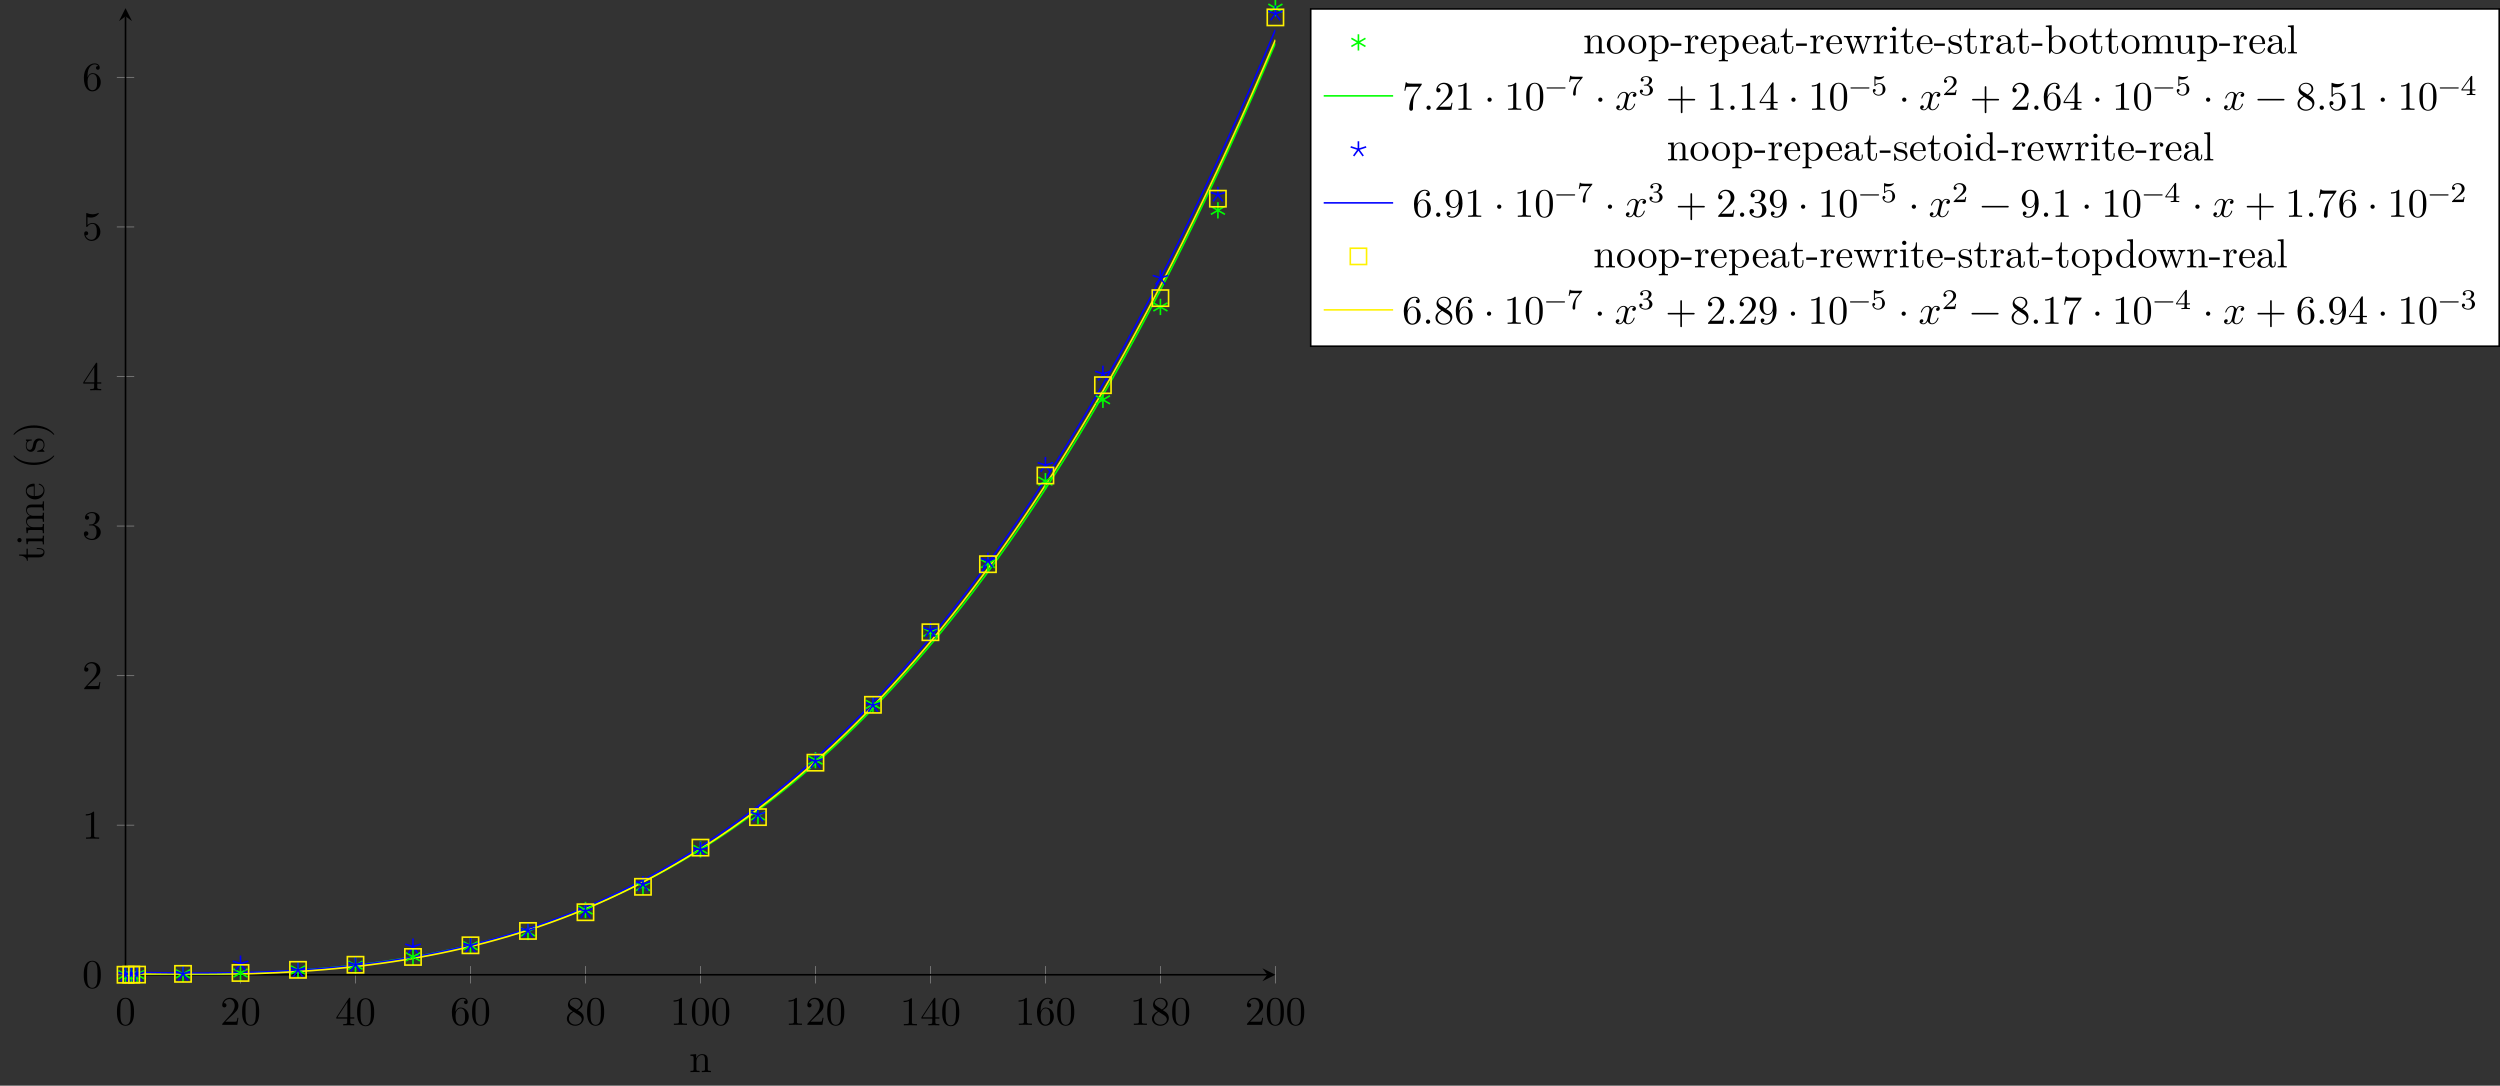 <?xml version="1.0" encoding="UTF-8"?>
<svg xmlns="http://www.w3.org/2000/svg" xmlns:xlink="http://www.w3.org/1999/xlink" width="612.447pt" height="265.968pt" viewBox="0 0 612.447 265.968" version="1.1">
<rect x="0" y="0" width="612.447" height="265.968" fill="#333333" stroke="none"/>
<defs>
<g>
<symbol overflow="visible" id="glyph0-0">
<path style="stroke:none;" d=""/>
</symbol>
<symbol overflow="visible" id="glyph0-1">
<path style="stroke:none;" d="M 4.578 -3.188 C 4.578 -3.984 4.531 -4.781 4.188 -5.516 C 3.734 -6.484 2.906 -6.641 2.5 -6.641 C 1.891 -6.641 1.172 -6.375 0.75 -5.453 C 0.438 -4.766 0.391 -3.984 0.391 -3.188 C 0.391 -2.438 0.422 -1.547 0.844 -0.781 C 1.266 0.016 2 0.219 2.484 0.219 C 3.016 0.219 3.781 0.016 4.219 -0.938 C 4.531 -1.625 4.578 -2.406 4.578 -3.188 Z M 3.766 -3.312 C 3.766 -2.562 3.766 -1.891 3.656 -1.25 C 3.5 -0.297 2.938 0 2.484 0 C 2.094 0 1.5 -0.25 1.328 -1.203 C 1.219 -1.797 1.219 -2.719 1.219 -3.312 C 1.219 -3.953 1.219 -4.609 1.297 -5.141 C 1.484 -6.328 2.234 -6.422 2.484 -6.422 C 2.812 -6.422 3.469 -6.234 3.656 -5.25 C 3.766 -4.688 3.766 -3.938 3.766 -3.312 Z M 3.766 -3.312 "/>
</symbol>
<symbol overflow="visible" id="glyph0-2">
<path style="stroke:none;" d="M 4.469 -1.734 L 4.234 -1.734 C 4.172 -1.438 4.109 -1 4 -0.844 C 3.938 -0.766 3.281 -0.766 3.062 -0.766 L 1.266 -0.766 L 2.328 -1.797 C 3.875 -3.172 4.469 -3.703 4.469 -4.703 C 4.469 -5.844 3.578 -6.641 2.359 -6.641 C 1.234 -6.641 0.5 -5.719 0.5 -4.828 C 0.5 -4.281 1 -4.281 1.031 -4.281 C 1.203 -4.281 1.547 -4.391 1.547 -4.812 C 1.547 -5.062 1.359 -5.328 1.016 -5.328 C 0.938 -5.328 0.922 -5.328 0.891 -5.312 C 1.109 -5.969 1.656 -6.328 2.234 -6.328 C 3.141 -6.328 3.562 -5.516 3.562 -4.703 C 3.562 -3.906 3.078 -3.125 2.516 -2.5 L 0.609 -0.375 C 0.5 -0.266 0.5 -0.234 0.5 0 L 4.203 0 Z M 4.469 -1.734 "/>
</symbol>
<symbol overflow="visible" id="glyph0-3">
<path style="stroke:none;" d="M 4.688 -1.641 L 4.688 -1.953 L 3.703 -1.953 L 3.703 -6.484 C 3.703 -6.688 3.703 -6.75 3.531 -6.75 C 3.453 -6.75 3.422 -6.75 3.344 -6.625 L 0.281 -1.953 L 0.281 -1.641 L 2.938 -1.641 L 2.938 -0.781 C 2.938 -0.422 2.906 -0.312 2.172 -0.312 L 1.969 -0.312 L 1.969 0 C 2.375 -0.031 2.891 -0.031 3.312 -0.031 C 3.734 -0.031 4.25 -0.031 4.672 0 L 4.672 -0.312 L 4.453 -0.312 C 3.719 -0.312 3.703 -0.422 3.703 -0.781 L 3.703 -1.641 Z M 2.984 -1.953 L 0.562 -1.953 L 2.984 -5.672 Z M 2.984 -1.953 "/>
</symbol>
<symbol overflow="visible" id="glyph0-4">
<path style="stroke:none;" d="M 4.562 -2.031 C 4.562 -3.297 3.672 -4.25 2.562 -4.25 C 1.891 -4.25 1.516 -3.75 1.312 -3.266 L 1.312 -3.516 C 1.312 -6.031 2.547 -6.391 3.062 -6.391 C 3.297 -6.391 3.719 -6.328 3.938 -5.984 C 3.781 -5.984 3.391 -5.984 3.391 -5.547 C 3.391 -5.234 3.625 -5.078 3.844 -5.078 C 4 -5.078 4.312 -5.172 4.312 -5.562 C 4.312 -6.156 3.875 -6.641 3.047 -6.641 C 1.766 -6.641 0.422 -5.359 0.422 -3.156 C 0.422 -0.484 1.578 0.219 2.5 0.219 C 3.609 0.219 4.562 -0.719 4.562 -2.031 Z M 3.656 -2.047 C 3.656 -1.562 3.656 -1.062 3.484 -0.703 C 3.188 -0.109 2.734 -0.062 2.5 -0.062 C 1.875 -0.062 1.578 -0.656 1.516 -0.812 C 1.328 -1.281 1.328 -2.078 1.328 -2.25 C 1.328 -3.031 1.656 -4.031 2.547 -4.031 C 2.719 -4.031 3.172 -4.031 3.484 -3.406 C 3.656 -3.047 3.656 -2.531 3.656 -2.047 Z M 3.656 -2.047 "/>
</symbol>
<symbol overflow="visible" id="glyph0-5">
<path style="stroke:none;" d="M 4.562 -1.672 C 4.562 -2.031 4.453 -2.484 4.062 -2.906 C 3.875 -3.109 3.719 -3.203 3.078 -3.609 C 3.797 -3.984 4.281 -4.5 4.281 -5.156 C 4.281 -6.078 3.406 -6.641 2.5 -6.641 C 1.5 -6.641 0.688 -5.906 0.688 -4.969 C 0.688 -4.797 0.703 -4.344 1.125 -3.875 C 1.234 -3.766 1.609 -3.516 1.859 -3.344 C 1.281 -3.047 0.422 -2.5 0.422 -1.5 C 0.422 -0.453 1.438 0.219 2.484 0.219 C 3.609 0.219 4.562 -0.609 4.562 -1.672 Z M 3.844 -5.156 C 3.844 -4.578 3.453 -4.109 2.859 -3.766 L 1.625 -4.562 C 1.172 -4.859 1.125 -5.188 1.125 -5.359 C 1.125 -5.969 1.781 -6.391 2.484 -6.391 C 3.203 -6.391 3.844 -5.875 3.844 -5.156 Z M 4.062 -1.312 C 4.062 -0.578 3.312 -0.062 2.5 -0.062 C 1.641 -0.062 0.922 -0.672 0.922 -1.5 C 0.922 -2.078 1.234 -2.719 2.078 -3.188 L 3.312 -2.406 C 3.594 -2.219 4.062 -1.922 4.062 -1.312 Z M 4.062 -1.312 "/>
</symbol>
<symbol overflow="visible" id="glyph0-6">
<path style="stroke:none;" d="M 4.172 0 L 4.172 -0.312 L 3.859 -0.312 C 2.953 -0.312 2.938 -0.422 2.938 -0.781 L 2.938 -6.375 C 2.938 -6.625 2.938 -6.641 2.703 -6.641 C 2.078 -6 1.203 -6 0.891 -6 L 0.891 -5.688 C 1.094 -5.688 1.672 -5.688 2.188 -5.953 L 2.188 -0.781 C 2.188 -0.422 2.156 -0.312 1.266 -0.312 L 0.953 -0.312 L 0.953 0 C 1.297 -0.031 2.156 -0.031 2.562 -0.031 C 2.953 -0.031 3.828 -0.031 4.172 0 Z M 4.172 0 "/>
</symbol>
<symbol overflow="visible" id="glyph0-7">
<path style="stroke:none;" d="M 4.562 -1.703 C 4.562 -2.516 3.922 -3.297 2.891 -3.516 C 3.703 -3.781 4.281 -4.469 4.281 -5.266 C 4.281 -6.078 3.406 -6.641 2.453 -6.641 C 1.453 -6.641 0.688 -6.047 0.688 -5.281 C 0.688 -4.953 0.906 -4.766 1.203 -4.766 C 1.5 -4.766 1.703 -4.984 1.703 -5.281 C 1.703 -5.766 1.234 -5.766 1.094 -5.766 C 1.391 -6.266 2.047 -6.391 2.406 -6.391 C 2.828 -6.391 3.375 -6.172 3.375 -5.281 C 3.375 -5.156 3.344 -4.578 3.094 -4.141 C 2.797 -3.656 2.453 -3.625 2.203 -3.625 C 2.125 -3.609 1.891 -3.594 1.812 -3.594 C 1.734 -3.578 1.672 -3.562 1.672 -3.469 C 1.672 -3.359 1.734 -3.359 1.906 -3.359 L 2.344 -3.359 C 3.156 -3.359 3.531 -2.688 3.531 -1.703 C 3.531 -0.344 2.844 -0.062 2.406 -0.062 C 1.969 -0.062 1.219 -0.234 0.875 -0.812 C 1.219 -0.766 1.531 -0.984 1.531 -1.359 C 1.531 -1.719 1.266 -1.922 0.984 -1.922 C 0.734 -1.922 0.422 -1.781 0.422 -1.344 C 0.422 -0.438 1.344 0.219 2.438 0.219 C 3.656 0.219 4.562 -0.688 4.562 -1.703 Z M 4.562 -1.703 "/>
</symbol>
<symbol overflow="visible" id="glyph0-8">
<path style="stroke:none;" d="M 4.469 -2 C 4.469 -3.188 3.656 -4.188 2.578 -4.188 C 2.109 -4.188 1.672 -4.031 1.312 -3.672 L 1.312 -5.625 C 1.516 -5.562 1.844 -5.5 2.156 -5.5 C 3.391 -5.5 4.094 -6.406 4.094 -6.531 C 4.094 -6.594 4.062 -6.641 3.984 -6.641 C 3.984 -6.641 3.953 -6.641 3.906 -6.609 C 3.703 -6.516 3.219 -6.312 2.547 -6.312 C 2.156 -6.312 1.688 -6.391 1.219 -6.594 C 1.141 -6.625 1.109 -6.625 1.109 -6.625 C 1 -6.625 1 -6.547 1 -6.391 L 1 -3.438 C 1 -3.266 1 -3.188 1.141 -3.188 C 1.219 -3.188 1.234 -3.203 1.281 -3.266 C 1.391 -3.422 1.75 -3.969 2.562 -3.969 C 3.078 -3.969 3.328 -3.516 3.406 -3.328 C 3.562 -2.953 3.594 -2.578 3.594 -2.078 C 3.594 -1.719 3.594 -1.125 3.344 -0.703 C 3.109 -0.312 2.734 -0.062 2.281 -0.062 C 1.562 -0.062 0.984 -0.594 0.812 -1.172 C 0.844 -1.172 0.875 -1.156 0.984 -1.156 C 1.312 -1.156 1.484 -1.406 1.484 -1.641 C 1.484 -1.891 1.312 -2.141 0.984 -2.141 C 0.844 -2.141 0.5 -2.062 0.5 -1.609 C 0.5 -0.75 1.188 0.219 2.297 0.219 C 3.453 0.219 4.469 -0.734 4.469 -2 Z M 4.469 -2 "/>
</symbol>
<symbol overflow="visible" id="glyph0-9">
<path style="stroke:none;" d="M 4.828 -6.422 L 2.406 -6.422 C 1.203 -6.422 1.172 -6.547 1.141 -6.734 L 0.891 -6.734 L 0.562 -4.688 L 0.812 -4.688 C 0.844 -4.844 0.922 -5.469 1.062 -5.594 C 1.125 -5.656 1.906 -5.656 2.031 -5.656 L 4.094 -5.656 L 2.984 -4.078 C 2.078 -2.734 1.75 -1.344 1.75 -0.328 C 1.75 -0.234 1.75 0.219 2.219 0.219 C 2.672 0.219 2.672 -0.234 2.672 -0.328 L 2.672 -0.844 C 2.672 -1.391 2.703 -1.938 2.781 -2.469 C 2.828 -2.703 2.953 -3.562 3.406 -4.172 L 4.75 -6.078 C 4.828 -6.188 4.828 -6.203 4.828 -6.422 Z M 4.828 -6.422 "/>
</symbol>
<symbol overflow="visible" id="glyph0-10">
<path style="stroke:none;" d="M 1.906 -0.531 C 1.906 -0.812 1.672 -1.062 1.391 -1.062 C 1.094 -1.062 0.859 -0.812 0.859 -0.531 C 0.859 -0.234 1.094 0 1.391 0 C 1.672 0 1.906 -0.234 1.906 -0.531 Z M 1.906 -0.531 "/>
</symbol>
<symbol overflow="visible" id="glyph0-11">
<path style="stroke:none;" d="M 1.906 -2.5 C 1.906 -2.781 1.672 -3.016 1.391 -3.016 C 1.094 -3.016 0.859 -2.781 0.859 -2.5 C 0.859 -2.203 1.094 -1.969 1.391 -1.969 C 1.672 -1.969 1.906 -2.203 1.906 -2.5 Z M 1.906 -2.5 "/>
</symbol>
<symbol overflow="visible" id="glyph0-12">
<path style="stroke:none;" d="M 5.25 -3.75 C 5.25 -4.266 4.672 -4.406 4.328 -4.406 C 3.75 -4.406 3.406 -3.875 3.281 -3.656 C 3.031 -4.312 2.5 -4.406 2.203 -4.406 C 1.172 -4.406 0.594 -3.125 0.594 -2.875 C 0.594 -2.766 0.719 -2.766 0.719 -2.766 C 0.797 -2.766 0.828 -2.797 0.844 -2.875 C 1.188 -3.938 1.844 -4.188 2.188 -4.188 C 2.375 -4.188 2.719 -4.094 2.719 -3.516 C 2.719 -3.203 2.547 -2.547 2.188 -1.141 C 2.031 -0.531 1.672 -0.109 1.234 -0.109 C 1.172 -0.109 0.953 -0.109 0.734 -0.234 C 0.984 -0.297 1.203 -0.5 1.203 -0.781 C 1.203 -1.047 0.984 -1.125 0.844 -1.125 C 0.531 -1.125 0.297 -0.875 0.297 -0.547 C 0.297 -0.094 0.781 0.109 1.219 0.109 C 1.891 0.109 2.25 -0.594 2.266 -0.641 C 2.391 -0.281 2.75 0.109 3.344 0.109 C 4.375 0.109 4.938 -1.172 4.938 -1.422 C 4.938 -1.531 4.859 -1.531 4.828 -1.531 C 4.734 -1.531 4.719 -1.484 4.688 -1.422 C 4.359 -0.344 3.688 -0.109 3.375 -0.109 C 2.984 -0.109 2.828 -0.422 2.828 -0.766 C 2.828 -0.984 2.875 -1.203 2.984 -1.641 L 3.328 -3.016 C 3.391 -3.266 3.625 -4.188 4.312 -4.188 C 4.359 -4.188 4.609 -4.188 4.812 -4.062 C 4.531 -4 4.344 -3.766 4.344 -3.516 C 4.344 -3.359 4.453 -3.172 4.719 -3.172 C 4.938 -3.172 5.25 -3.344 5.25 -3.75 Z M 5.25 -3.75 "/>
</symbol>
<symbol overflow="visible" id="glyph0-13">
<path style="stroke:none;" d="M 7.203 -2.5 C 7.203 -2.609 7.109 -2.688 7 -2.688 L 4.078 -2.688 L 4.078 -5.609 C 4.078 -5.719 3.984 -5.812 3.875 -5.812 C 3.766 -5.812 3.672 -5.719 3.672 -5.609 L 3.672 -2.688 L 0.75 -2.688 C 0.641 -2.688 0.562 -2.609 0.562 -2.5 C 0.562 -2.375 0.641 -2.297 0.75 -2.297 L 3.672 -2.297 L 3.672 0.625 C 3.672 0.734 3.766 0.828 3.875 0.828 C 3.984 0.828 4.078 0.734 4.078 0.625 L 4.078 -2.297 L 7 -2.297 C 7.109 -2.297 7.203 -2.375 7.203 -2.5 Z M 7.203 -2.5 "/>
</symbol>
<symbol overflow="visible" id="glyph0-14">
<path style="stroke:none;" d="M 7.203 -2.5 C 7.203 -2.609 7.109 -2.688 7 -2.688 L 0.75 -2.688 C 0.641 -2.688 0.562 -2.609 0.562 -2.5 C 0.562 -2.375 0.641 -2.297 0.75 -2.297 L 7 -2.297 C 7.109 -2.297 7.203 -2.375 7.203 -2.5 Z M 7.203 -2.5 "/>
</symbol>
<symbol overflow="visible" id="glyph0-15">
<path style="stroke:none;" d="M 4.562 -3.281 C 4.562 -5.969 3.406 -6.641 2.516 -6.641 C 1.969 -6.641 1.484 -6.453 1.062 -6.016 C 0.641 -5.562 0.422 -5.141 0.422 -4.391 C 0.422 -3.156 1.297 -2.172 2.406 -2.172 C 3.016 -2.172 3.422 -2.594 3.656 -3.172 L 3.656 -2.844 C 3.656 -0.516 2.625 -0.062 2.047 -0.062 C 1.875 -0.062 1.328 -0.078 1.062 -0.422 C 1.5 -0.422 1.578 -0.703 1.578 -0.875 C 1.578 -1.188 1.344 -1.328 1.125 -1.328 C 0.969 -1.328 0.672 -1.25 0.672 -0.859 C 0.672 -0.188 1.203 0.219 2.047 0.219 C 3.344 0.219 4.562 -1.141 4.562 -3.281 Z M 3.641 -4.203 C 3.641 -3.375 3.297 -2.406 2.422 -2.406 C 2.266 -2.406 1.797 -2.406 1.5 -3.031 C 1.312 -3.406 1.312 -3.891 1.312 -4.391 C 1.312 -4.922 1.312 -5.391 1.531 -5.766 C 1.797 -6.266 2.172 -6.391 2.516 -6.391 C 2.984 -6.391 3.312 -6.047 3.484 -5.609 C 3.594 -5.281 3.641 -4.656 3.641 -4.203 Z M 3.641 -4.203 "/>
</symbol>
<symbol overflow="visible" id="glyph1-0">
<path style="stroke:none;" d=""/>
</symbol>
<symbol overflow="visible" id="glyph1-1">
<path style="stroke:none;" d="M 5.328 0 L 5.328 -0.312 C 4.812 -0.312 4.562 -0.312 4.562 -0.609 L 4.562 -2.516 C 4.562 -3.375 4.562 -3.672 4.25 -4.031 C 4.109 -4.203 3.781 -4.406 3.203 -4.406 C 2.469 -4.406 2 -3.984 1.719 -3.359 L 1.719 -4.406 L 0.312 -4.297 L 0.312 -3.984 C 1.016 -3.984 1.094 -3.922 1.094 -3.422 L 1.094 -0.75 C 1.094 -0.312 0.984 -0.312 0.312 -0.312 L 0.312 0 L 1.453 -0.031 L 2.562 0 L 2.562 -0.312 C 1.891 -0.312 1.781 -0.312 1.781 -0.75 L 1.781 -2.594 C 1.781 -3.625 2.5 -4.188 3.125 -4.188 C 3.766 -4.188 3.875 -3.656 3.875 -3.078 L 3.875 -0.75 C 3.875 -0.312 3.766 -0.312 3.094 -0.312 L 3.094 0 L 4.219 -0.031 Z M 5.328 0 "/>
</symbol>
<symbol overflow="visible" id="glyph1-2">
<path style="stroke:none;" d="M 4.688 -2.141 C 4.688 -3.406 3.703 -4.469 2.5 -4.469 C 1.25 -4.469 0.281 -3.375 0.281 -2.141 C 0.281 -0.844 1.312 0.109 2.484 0.109 C 3.688 0.109 4.688 -0.875 4.688 -2.141 Z M 3.875 -2.219 C 3.875 -1.859 3.875 -1.312 3.656 -0.875 C 3.422 -0.422 2.984 -0.141 2.5 -0.141 C 2.062 -0.141 1.625 -0.344 1.359 -0.812 C 1.109 -1.25 1.109 -1.859 1.109 -2.219 C 1.109 -2.609 1.109 -3.141 1.344 -3.578 C 1.609 -4.031 2.078 -4.25 2.484 -4.25 C 2.922 -4.25 3.344 -4.031 3.609 -3.594 C 3.875 -3.172 3.875 -2.594 3.875 -2.219 Z M 3.875 -2.219 "/>
</symbol>
<symbol overflow="visible" id="glyph1-3">
<path style="stroke:none;" d="M 5.188 -2.156 C 5.188 -3.422 4.234 -4.406 3.109 -4.406 C 2.328 -4.406 1.906 -3.969 1.719 -3.75 L 1.719 -4.406 L 0.281 -4.297 L 0.281 -3.984 C 0.984 -3.984 1.062 -3.922 1.062 -3.484 L 1.062 1.172 C 1.062 1.625 0.953 1.625 0.281 1.625 L 0.281 1.938 L 1.391 1.906 L 2.516 1.938 L 2.516 1.625 C 1.859 1.625 1.75 1.625 1.75 1.172 L 1.75 -0.594 C 1.797 -0.422 2.219 0.109 2.969 0.109 C 4.156 0.109 5.188 -0.875 5.188 -2.156 Z M 4.359 -2.156 C 4.359 -0.953 3.672 -0.109 2.938 -0.109 C 2.531 -0.109 2.156 -0.312 1.891 -0.719 C 1.75 -0.922 1.75 -0.938 1.75 -1.141 L 1.75 -3.359 C 2.031 -3.875 2.516 -4.156 3.031 -4.156 C 3.766 -4.156 4.359 -3.281 4.359 -2.156 Z M 4.359 -2.156 "/>
</symbol>
<symbol overflow="visible" id="glyph1-4">
<path style="stroke:none;" d="M 2.75 -1.859 L 2.75 -2.438 L 0.109 -2.438 L 0.109 -1.859 Z M 2.75 -1.859 "/>
</symbol>
<symbol overflow="visible" id="glyph1-5">
<path style="stroke:none;" d="M 3.625 -3.797 C 3.625 -4.109 3.312 -4.406 2.891 -4.406 C 2.156 -4.406 1.797 -3.734 1.672 -3.312 L 1.672 -4.406 L 0.281 -4.297 L 0.281 -3.984 C 0.984 -3.984 1.062 -3.922 1.062 -3.422 L 1.062 -0.75 C 1.062 -0.312 0.953 -0.312 0.281 -0.312 L 0.281 0 L 1.422 -0.031 C 1.812 -0.031 2.281 -0.031 2.688 0 L 2.688 -0.312 L 2.469 -0.312 C 1.734 -0.312 1.719 -0.422 1.719 -0.781 L 1.719 -2.312 C 1.719 -3.297 2.141 -4.188 2.891 -4.188 C 2.953 -4.188 2.984 -4.188 3 -4.172 C 2.969 -4.172 2.766 -4.047 2.766 -3.781 C 2.766 -3.516 2.984 -3.359 3.203 -3.359 C 3.375 -3.359 3.625 -3.484 3.625 -3.797 Z M 3.625 -3.797 "/>
</symbol>
<symbol overflow="visible" id="glyph1-6">
<path style="stroke:none;" d="M 4.141 -1.188 C 4.141 -1.281 4.062 -1.312 4 -1.312 C 3.922 -1.312 3.891 -1.25 3.875 -1.172 C 3.531 -0.141 2.625 -0.141 2.531 -0.141 C 2.031 -0.141 1.641 -0.438 1.406 -0.812 C 1.109 -1.281 1.109 -1.938 1.109 -2.297 L 3.891 -2.297 C 4.109 -2.297 4.141 -2.297 4.141 -2.516 C 4.141 -3.5 3.594 -4.469 2.359 -4.469 C 1.203 -4.469 0.281 -3.438 0.281 -2.188 C 0.281 -0.859 1.328 0.109 2.469 0.109 C 3.688 0.109 4.141 -1 4.141 -1.188 Z M 3.484 -2.516 L 1.109 -2.516 C 1.172 -4 2.016 -4.25 2.359 -4.25 C 3.375 -4.25 3.484 -2.906 3.484 -2.516 Z M 3.484 -2.516 "/>
</symbol>
<symbol overflow="visible" id="glyph1-7">
<path style="stroke:none;" d="M 4.812 -0.891 L 4.812 -1.453 L 4.562 -1.453 L 4.562 -0.891 C 4.562 -0.312 4.312 -0.25 4.203 -0.25 C 3.875 -0.25 3.844 -0.703 3.844 -0.75 L 3.844 -2.734 C 3.844 -3.156 3.844 -3.547 3.484 -3.922 C 3.094 -4.312 2.594 -4.469 2.109 -4.469 C 1.297 -4.469 0.609 -4 0.609 -3.344 C 0.609 -3.047 0.812 -2.875 1.062 -2.875 C 1.344 -2.875 1.531 -3.078 1.531 -3.328 C 1.531 -3.453 1.469 -3.781 1.016 -3.781 C 1.281 -4.141 1.781 -4.25 2.094 -4.25 C 2.578 -4.25 3.156 -3.859 3.156 -2.969 L 3.156 -2.609 C 2.641 -2.578 1.938 -2.547 1.312 -2.25 C 0.562 -1.906 0.312 -1.391 0.312 -0.953 C 0.312 -0.141 1.281 0.109 1.906 0.109 C 2.578 0.109 3.031 -0.297 3.219 -0.75 C 3.266 -0.359 3.531 0.062 4 0.062 C 4.203 0.062 4.812 -0.078 4.812 -0.891 Z M 3.156 -1.391 C 3.156 -0.453 2.438 -0.109 1.984 -0.109 C 1.5 -0.109 1.094 -0.453 1.094 -0.953 C 1.094 -1.5 1.5 -2.328 3.156 -2.391 Z M 3.156 -1.391 "/>
</symbol>
<symbol overflow="visible" id="glyph1-8">
<path style="stroke:none;" d="M 3.312 -1.234 L 3.312 -1.797 L 3.062 -1.797 L 3.062 -1.25 C 3.062 -0.516 2.766 -0.141 2.391 -0.141 C 1.719 -0.141 1.719 -1.047 1.719 -1.219 L 1.719 -3.984 L 3.156 -3.984 L 3.156 -4.297 L 1.719 -4.297 L 1.719 -6.125 L 1.469 -6.125 C 1.469 -5.312 1.172 -4.25 0.188 -4.203 L 0.188 -3.984 L 1.031 -3.984 L 1.031 -1.234 C 1.031 -0.016 1.969 0.109 2.328 0.109 C 3.031 0.109 3.312 -0.594 3.312 -1.234 Z M 3.312 -1.234 "/>
</symbol>
<symbol overflow="visible" id="glyph1-9">
<path style="stroke:none;" d="M 7.016 -3.984 L 7.016 -4.297 C 6.781 -4.281 6.5 -4.266 6.281 -4.266 L 5.359 -4.297 L 5.359 -3.984 C 5.719 -3.984 5.938 -3.797 5.938 -3.516 C 5.938 -3.453 5.938 -3.422 5.875 -3.297 L 4.969 -0.75 L 3.984 -3.531 C 3.953 -3.656 3.938 -3.672 3.938 -3.719 C 3.938 -3.984 4.328 -3.984 4.531 -3.984 L 4.531 -4.297 L 3.484 -4.266 C 3.188 -4.266 2.906 -4.281 2.609 -4.297 L 2.609 -3.984 C 2.969 -3.984 3.125 -3.969 3.234 -3.844 C 3.281 -3.781 3.391 -3.484 3.453 -3.297 L 2.609 -0.875 L 1.656 -3.531 C 1.609 -3.656 1.609 -3.672 1.609 -3.719 C 1.609 -3.984 2 -3.984 2.188 -3.984 L 2.188 -4.297 L 1.109 -4.266 L 0.172 -4.297 L 0.172 -3.984 C 0.672 -3.984 0.797 -3.953 0.922 -3.641 L 2.172 -0.109 C 2.219 0.031 2.25 0.109 2.375 0.109 C 2.516 0.109 2.531 0.047 2.578 -0.094 L 3.594 -2.906 L 4.609 -0.078 C 4.641 0.031 4.672 0.109 4.812 0.109 C 4.938 0.109 4.969 0.016 5 -0.078 L 6.172 -3.344 C 6.344 -3.844 6.656 -3.984 7.016 -3.984 Z M 7.016 -3.984 "/>
</symbol>
<symbol overflow="visible" id="glyph1-10">
<path style="stroke:none;" d="M 2.469 0 L 2.469 -0.312 C 1.797 -0.312 1.766 -0.359 1.766 -0.75 L 1.766 -4.406 L 0.375 -4.297 L 0.375 -3.984 C 1.016 -3.984 1.109 -3.922 1.109 -3.438 L 1.109 -0.75 C 1.109 -0.312 1 -0.312 0.328 -0.312 L 0.328 0 L 1.422 -0.031 C 1.781 -0.031 2.125 -0.016 2.469 0 Z M 1.906 -6.016 C 1.906 -6.297 1.688 -6.547 1.391 -6.547 C 1.047 -6.547 0.844 -6.266 0.844 -6.016 C 0.844 -5.75 1.078 -5.5 1.375 -5.5 C 1.719 -5.5 1.906 -5.766 1.906 -6.016 Z M 1.906 -6.016 "/>
</symbol>
<symbol overflow="visible" id="glyph1-11">
<path style="stroke:none;" d="M 3.594 -1.281 C 3.594 -1.797 3.297 -2.109 3.172 -2.219 C 2.844 -2.547 2.453 -2.625 2.031 -2.703 C 1.469 -2.812 0.812 -2.938 0.812 -3.516 C 0.812 -3.875 1.062 -4.281 1.922 -4.281 C 3.016 -4.281 3.078 -3.375 3.094 -3.078 C 3.094 -2.984 3.203 -2.984 3.203 -2.984 C 3.344 -2.984 3.344 -3.031 3.344 -3.219 L 3.344 -4.234 C 3.344 -4.391 3.344 -4.469 3.234 -4.469 C 3.188 -4.469 3.156 -4.469 3.031 -4.344 C 3 -4.312 2.906 -4.219 2.859 -4.188 C 2.484 -4.469 2.078 -4.469 1.922 -4.469 C 0.703 -4.469 0.328 -3.797 0.328 -3.234 C 0.328 -2.891 0.484 -2.609 0.75 -2.391 C 1.078 -2.141 1.359 -2.078 2.078 -1.938 C 2.297 -1.891 3.109 -1.734 3.109 -1.016 C 3.109 -0.516 2.766 -0.109 1.984 -0.109 C 1.141 -0.109 0.781 -0.672 0.594 -1.531 C 0.562 -1.656 0.562 -1.688 0.453 -1.688 C 0.328 -1.688 0.328 -1.625 0.328 -1.453 L 0.328 -0.125 C 0.328 0.047 0.328 0.109 0.438 0.109 C 0.484 0.109 0.5 0.094 0.688 -0.094 C 0.703 -0.109 0.703 -0.125 0.891 -0.312 C 1.328 0.094 1.781 0.109 1.984 0.109 C 3.125 0.109 3.594 -0.562 3.594 -1.281 Z M 3.594 -1.281 "/>
</symbol>
<symbol overflow="visible" id="glyph1-12">
<path style="stroke:none;" d="M 5.188 -2.156 C 5.188 -3.422 4.219 -4.406 3.078 -4.406 C 2.297 -4.406 1.875 -3.938 1.719 -3.766 L 1.719 -6.922 L 0.281 -6.812 L 0.281 -6.5 C 0.984 -6.5 1.062 -6.438 1.062 -5.938 L 1.062 0 L 1.312 0 L 1.672 -0.625 C 1.812 -0.391 2.234 0.109 2.969 0.109 C 4.156 0.109 5.188 -0.875 5.188 -2.156 Z M 4.359 -2.156 C 4.359 -1.797 4.344 -1.203 4.062 -0.75 C 3.844 -0.438 3.469 -0.109 2.938 -0.109 C 2.484 -0.109 2.125 -0.344 1.891 -0.719 C 1.75 -0.922 1.75 -0.953 1.75 -1.141 L 1.75 -3.188 C 1.75 -3.375 1.75 -3.391 1.859 -3.547 C 2.25 -4.109 2.797 -4.188 3.031 -4.188 C 3.484 -4.188 3.844 -3.922 4.078 -3.547 C 4.344 -3.141 4.359 -2.578 4.359 -2.156 Z M 4.359 -2.156 "/>
</symbol>
<symbol overflow="visible" id="glyph1-13">
<path style="stroke:none;" d="M 8.109 0 L 8.109 -0.312 C 7.594 -0.312 7.344 -0.312 7.328 -0.609 L 7.328 -2.516 C 7.328 -3.375 7.328 -3.672 7.016 -4.031 C 6.875 -4.203 6.547 -4.406 5.969 -4.406 C 5.141 -4.406 4.688 -3.812 4.531 -3.422 C 4.391 -4.297 3.656 -4.406 3.203 -4.406 C 2.469 -4.406 2 -3.984 1.719 -3.359 L 1.719 -4.406 L 0.312 -4.297 L 0.312 -3.984 C 1.016 -3.984 1.094 -3.922 1.094 -3.422 L 1.094 -0.75 C 1.094 -0.312 0.984 -0.312 0.312 -0.312 L 0.312 0 L 1.453 -0.031 L 2.562 0 L 2.562 -0.312 C 1.891 -0.312 1.781 -0.312 1.781 -0.75 L 1.781 -2.594 C 1.781 -3.625 2.5 -4.188 3.125 -4.188 C 3.766 -4.188 3.875 -3.656 3.875 -3.078 L 3.875 -0.75 C 3.875 -0.312 3.766 -0.312 3.094 -0.312 L 3.094 0 L 4.219 -0.031 L 5.328 0 L 5.328 -0.312 C 4.672 -0.312 4.562 -0.312 4.562 -0.75 L 4.562 -2.594 C 4.562 -3.625 5.266 -4.188 5.906 -4.188 C 6.531 -4.188 6.641 -3.656 6.641 -3.078 L 6.641 -0.75 C 6.641 -0.312 6.531 -0.312 5.859 -0.312 L 5.859 0 L 6.984 -0.031 Z M 8.109 0 "/>
</symbol>
<symbol overflow="visible" id="glyph1-14">
<path style="stroke:none;" d="M 5.328 0 L 5.328 -0.312 C 4.641 -0.312 4.562 -0.375 4.562 -0.875 L 4.562 -4.406 L 3.094 -4.297 L 3.094 -3.984 C 3.781 -3.984 3.875 -3.922 3.875 -3.422 L 3.875 -1.656 C 3.875 -0.781 3.391 -0.109 2.656 -0.109 C 1.828 -0.109 1.781 -0.578 1.781 -1.094 L 1.781 -4.406 L 0.312 -4.297 L 0.312 -3.984 C 1.094 -3.984 1.094 -3.953 1.094 -3.078 L 1.094 -1.578 C 1.094 -0.797 1.094 0.109 2.609 0.109 C 3.172 0.109 3.609 -0.172 3.891 -0.781 L 3.891 0.109 Z M 5.328 0 "/>
</symbol>
<symbol overflow="visible" id="glyph1-15">
<path style="stroke:none;" d="M 2.547 0 L 2.547 -0.312 C 1.875 -0.312 1.766 -0.312 1.766 -0.75 L 1.766 -6.922 L 0.328 -6.812 L 0.328 -6.5 C 1.031 -6.5 1.109 -6.438 1.109 -5.938 L 1.109 -0.75 C 1.109 -0.312 1 -0.312 0.328 -0.312 L 0.328 0 L 1.438 -0.031 Z M 2.547 0 "/>
</symbol>
<symbol overflow="visible" id="glyph1-16">
<path style="stroke:none;" d="M 5.25 0 L 5.25 -0.312 C 4.562 -0.312 4.469 -0.375 4.469 -0.875 L 4.469 -6.922 L 3.047 -6.812 L 3.047 -6.5 C 3.734 -6.5 3.812 -6.438 3.812 -5.938 L 3.812 -3.781 C 3.531 -4.141 3.094 -4.406 2.562 -4.406 C 1.391 -4.406 0.344 -3.422 0.344 -2.141 C 0.344 -0.875 1.312 0.109 2.453 0.109 C 3.094 0.109 3.531 -0.234 3.781 -0.547 L 3.781 0.109 Z M 3.781 -1.172 C 3.781 -1 3.781 -0.984 3.672 -0.812 C 3.375 -0.328 2.938 -0.109 2.5 -0.109 C 2.047 -0.109 1.688 -0.375 1.453 -0.75 C 1.203 -1.156 1.172 -1.719 1.172 -2.141 C 1.172 -2.5 1.188 -3.094 1.469 -3.547 C 1.688 -3.859 2.062 -4.188 2.609 -4.188 C 2.953 -4.188 3.375 -4.031 3.672 -3.594 C 3.781 -3.422 3.781 -3.406 3.781 -3.219 Z M 3.781 -1.172 "/>
</symbol>
<symbol overflow="visible" id="glyph2-0">
<path style="stroke:none;" d=""/>
</symbol>
<symbol overflow="visible" id="glyph2-1">
<path style="stroke:none;" d="M -1.234 -3.312 L -1.797 -3.312 L -1.797 -3.062 L -1.25 -3.062 C -0.516 -3.062 -0.141 -2.766 -0.141 -2.391 C -0.141 -1.719 -1.047 -1.719 -1.219 -1.719 L -3.984 -1.719 L -3.984 -3.156 L -4.297 -3.156 L -4.297 -1.719 L -6.125 -1.719 L -6.125 -1.469 C -5.312 -1.469 -4.25 -1.172 -4.203 -0.188 L -3.984 -0.188 L -3.984 -1.031 L -1.234 -1.031 C -0.016 -1.031 0.109 -1.969 0.109 -2.328 C 0.109 -3.031 -0.594 -3.312 -1.234 -3.312 Z M -1.234 -3.312 "/>
</symbol>
<symbol overflow="visible" id="glyph2-2">
<path style="stroke:none;" d="M 0 -2.469 L -0.312 -2.469 C -0.312 -1.797 -0.359 -1.766 -0.75 -1.766 L -4.406 -1.766 L -4.297 -0.375 L -3.984 -0.375 C -3.984 -1.016 -3.922 -1.109 -3.438 -1.109 L -0.75 -1.109 C -0.312 -1.109 -0.312 -1 -0.312 -0.328 L 0 -0.328 L -0.031 -1.422 C -0.031 -1.781 -0.016 -2.125 0 -2.469 Z M -6.016 -1.906 C -6.297 -1.906 -6.547 -1.688 -6.547 -1.391 C -6.547 -1.047 -6.266 -0.844 -6.016 -0.844 C -5.75 -0.844 -5.5 -1.078 -5.5 -1.375 C -5.5 -1.719 -5.766 -1.906 -6.016 -1.906 Z M -6.016 -1.906 "/>
</symbol>
<symbol overflow="visible" id="glyph2-3">
<path style="stroke:none;" d="M 0 -8.109 L -0.312 -8.109 C -0.312 -7.594 -0.312 -7.344 -0.609 -7.328 L -2.516 -7.328 C -3.375 -7.328 -3.672 -7.328 -4.031 -7.016 C -4.203 -6.875 -4.406 -6.547 -4.406 -5.969 C -4.406 -5.141 -3.812 -4.688 -3.422 -4.531 C -4.297 -4.391 -4.406 -3.656 -4.406 -3.203 C -4.406 -2.469 -3.984 -2 -3.359 -1.719 L -4.406 -1.719 L -4.297 -0.312 L -3.984 -0.312 C -3.984 -1.016 -3.922 -1.094 -3.422 -1.094 L -0.75 -1.094 C -0.312 -1.094 -0.312 -0.984 -0.312 -0.312 L 0 -0.312 L -0.031 -1.453 L 0 -2.562 L -0.312 -2.562 C -0.312 -1.891 -0.312 -1.781 -0.75 -1.781 L -2.594 -1.781 C -3.625 -1.781 -4.188 -2.5 -4.188 -3.125 C -4.188 -3.766 -3.656 -3.875 -3.078 -3.875 L -0.75 -3.875 C -0.312 -3.875 -0.312 -3.766 -0.312 -3.094 L 0 -3.094 L -0.031 -4.219 L 0 -5.328 L -0.312 -5.328 C -0.312 -4.672 -0.312 -4.562 -0.75 -4.562 L -2.594 -4.562 C -3.625 -4.562 -4.188 -5.266 -4.188 -5.906 C -4.188 -6.531 -3.656 -6.641 -3.078 -6.641 L -0.75 -6.641 C -0.312 -6.641 -0.312 -6.531 -0.312 -5.859 L 0 -5.859 L -0.031 -6.984 Z M 0 -8.109 "/>
</symbol>
<symbol overflow="visible" id="glyph2-4">
<path style="stroke:none;" d="M -1.188 -4.141 C -1.281 -4.141 -1.312 -4.062 -1.312 -4 C -1.312 -3.922 -1.25 -3.891 -1.172 -3.875 C -0.141 -3.531 -0.141 -2.625 -0.141 -2.531 C -0.141 -2.031 -0.438 -1.641 -0.812 -1.406 C -1.281 -1.109 -1.938 -1.109 -2.297 -1.109 L -2.297 -3.891 C -2.297 -4.109 -2.297 -4.141 -2.516 -4.141 C -3.5 -4.141 -4.469 -3.594 -4.469 -2.359 C -4.469 -1.203 -3.438 -0.281 -2.188 -0.281 C -0.859 -0.281 0.109 -1.328 0.109 -2.469 C 0.109 -3.688 -1 -4.141 -1.188 -4.141 Z M -2.516 -3.484 L -2.516 -1.109 C -4 -1.172 -4.25 -2.016 -4.25 -2.359 C -4.25 -3.375 -2.906 -3.484 -2.516 -3.484 Z M -2.516 -3.484 "/>
</symbol>
<symbol overflow="visible" id="glyph2-5">
<path style="stroke:none;" d="M 2.391 -3.297 C 2.359 -3.297 2.344 -3.297 2.172 -3.125 C 0.922 -1.891 -0.969 -1.562 -2.5 -1.562 C -4.234 -1.562 -5.969 -1.938 -7.203 -3.172 C -7.328 -3.297 -7.344 -3.297 -7.375 -3.297 C -7.453 -3.297 -7.484 -3.266 -7.484 -3.203 C -7.484 -3.094 -6.797 -2.203 -5.531 -1.609 C -4.438 -1.109 -3.328 -0.984 -2.5 -0.984 C -1.719 -0.984 -0.516 -1.094 0.625 -1.641 C 1.844 -2.25 2.5 -3.094 2.5 -3.203 C 2.5 -3.266 2.469 -3.297 2.391 -3.297 Z M 2.391 -3.297 "/>
</symbol>
<symbol overflow="visible" id="glyph2-6">
<path style="stroke:none;" d="M -1.281 -3.594 C -1.797 -3.594 -2.109 -3.297 -2.219 -3.172 C -2.547 -2.844 -2.625 -2.453 -2.703 -2.031 C -2.812 -1.469 -2.938 -0.812 -3.516 -0.812 C -3.875 -0.812 -4.281 -1.062 -4.281 -1.922 C -4.281 -3.016 -3.375 -3.078 -3.078 -3.094 C -2.984 -3.094 -2.984 -3.203 -2.984 -3.203 C -2.984 -3.344 -3.031 -3.344 -3.219 -3.344 L -4.234 -3.344 C -4.391 -3.344 -4.469 -3.344 -4.469 -3.234 C -4.469 -3.188 -4.469 -3.156 -4.344 -3.031 C -4.312 -3 -4.219 -2.906 -4.188 -2.859 C -4.469 -2.484 -4.469 -2.078 -4.469 -1.922 C -4.469 -0.703 -3.797 -0.328 -3.234 -0.328 C -2.891 -0.328 -2.609 -0.484 -2.391 -0.75 C -2.141 -1.078 -2.078 -1.359 -1.938 -2.078 C -1.891 -2.297 -1.734 -3.109 -1.016 -3.109 C -0.516 -3.109 -0.109 -2.766 -0.109 -1.984 C -0.109 -1.141 -0.672 -0.781 -1.531 -0.594 C -1.656 -0.562 -1.688 -0.562 -1.688 -0.453 C -1.688 -0.328 -1.625 -0.328 -1.453 -0.328 L -0.125 -0.328 C 0.047 -0.328 0.109 -0.328 0.109 -0.438 C 0.109 -0.484 0.094 -0.5 -0.094 -0.688 C -0.109 -0.703 -0.125 -0.703 -0.312 -0.891 C 0.094 -1.328 0.109 -1.781 0.109 -1.984 C 0.109 -3.125 -0.562 -3.594 -1.281 -3.594 Z M -1.281 -3.594 "/>
</symbol>
<symbol overflow="visible" id="glyph2-7">
<path style="stroke:none;" d="M -2.5 -2.875 C -3.266 -2.875 -4.469 -2.766 -5.609 -2.219 C -6.828 -1.625 -7.484 -0.766 -7.484 -0.672 C -7.484 -0.609 -7.438 -0.562 -7.375 -0.562 C -7.344 -0.562 -7.328 -0.562 -7.141 -0.75 C -6.156 -1.734 -4.578 -2.297 -2.5 -2.297 C -0.781 -2.297 0.969 -1.938 2.219 -0.703 C 2.344 -0.562 2.359 -0.562 2.391 -0.562 C 2.453 -0.562 2.5 -0.609 2.5 -0.672 C 2.5 -0.766 1.812 -1.672 0.547 -2.25 C -0.547 -2.766 -1.656 -2.875 -2.5 -2.875 Z M -2.5 -2.875 "/>
</symbol>
<symbol overflow="visible" id="glyph3-0">
<path style="stroke:none;" d=""/>
</symbol>
<symbol overflow="visible" id="glyph3-1">
<path style="stroke:none;" d="M 5.047 -1.75 C 5.047 -1.828 4.984 -1.891 4.906 -1.891 L 0.531 -1.891 C 0.453 -1.891 0.391 -1.828 0.391 -1.75 C 0.391 -1.672 0.453 -1.609 0.531 -1.609 L 4.906 -1.609 C 4.984 -1.609 5.047 -1.672 5.047 -1.75 Z M 5.047 -1.75 "/>
</symbol>
<symbol overflow="visible" id="glyph3-2">
<path style="stroke:none;" d="M 3.812 -4.5 L 1.984 -4.5 C 1.703 -4.5 1.625 -4.5 1.375 -4.531 C 1 -4.547 0.984 -4.609 0.969 -4.719 L 0.734 -4.719 L 0.484 -3.234 L 0.719 -3.234 C 0.734 -3.328 0.812 -3.797 0.922 -3.859 C 0.984 -3.906 1.547 -3.906 1.641 -3.906 L 3.172 -3.906 L 2.438 -2.984 C 1.531 -1.781 1.453 -0.672 1.453 -0.266 C 1.453 -0.188 1.453 0.141 1.781 0.141 C 2.109 0.141 2.109 -0.172 2.109 -0.266 L 2.109 -0.547 C 2.109 -1.906 2.391 -2.516 2.688 -2.906 L 3.734 -4.219 C 3.812 -4.297 3.812 -4.312 3.812 -4.5 Z M 3.812 -4.5 "/>
</symbol>
<symbol overflow="visible" id="glyph3-3">
<path style="stroke:none;" d="M 3.594 -1.203 C 3.594 -1.75 3.141 -2.297 2.375 -2.453 C 3.109 -2.719 3.375 -3.25 3.375 -3.672 C 3.375 -4.219 2.734 -4.641 1.969 -4.641 C 1.188 -4.641 0.594 -4.266 0.594 -3.703 C 0.594 -3.469 0.75 -3.328 0.953 -3.328 C 1.172 -3.328 1.312 -3.5 1.312 -3.688 C 1.312 -3.891 1.172 -4.031 0.953 -4.047 C 1.203 -4.359 1.688 -4.438 1.938 -4.438 C 2.25 -4.438 2.703 -4.281 2.703 -3.672 C 2.703 -3.375 2.594 -3.062 2.422 -2.844 C 2.188 -2.578 1.984 -2.562 1.641 -2.547 C 1.469 -2.531 1.453 -2.531 1.422 -2.516 C 1.422 -2.516 1.344 -2.5 1.344 -2.438 C 1.344 -2.328 1.406 -2.328 1.531 -2.328 L 1.906 -2.328 C 2.453 -2.328 2.844 -1.953 2.844 -1.203 C 2.844 -0.344 2.344 -0.078 1.938 -0.078 C 1.656 -0.078 1.047 -0.156 0.75 -0.578 C 1.078 -0.594 1.156 -0.812 1.156 -0.969 C 1.156 -1.188 0.984 -1.344 0.766 -1.344 C 0.578 -1.344 0.375 -1.234 0.375 -0.938 C 0.375 -0.281 1.109 0.141 1.953 0.141 C 2.922 0.141 3.594 -0.516 3.594 -1.203 Z M 3.594 -1.203 "/>
</symbol>
<symbol overflow="visible" id="glyph3-4">
<path style="stroke:none;" d="M 3.531 -1.406 C 3.531 -2.188 2.922 -2.922 2.062 -2.922 C 1.75 -2.922 1.391 -2.844 1.078 -2.578 L 1.078 -3.891 C 1.438 -3.812 1.641 -3.812 1.766 -3.812 C 2.688 -3.812 3.234 -4.438 3.234 -4.547 C 3.234 -4.609 3.172 -4.641 3.141 -4.641 C 3.141 -4.641 3.109 -4.641 3.094 -4.609 C 2.922 -4.547 2.547 -4.422 2.031 -4.422 C 1.844 -4.422 1.469 -4.422 1.016 -4.609 C 0.938 -4.641 0.922 -4.641 0.922 -4.641 C 0.828 -4.641 0.828 -4.562 0.828 -4.453 L 0.828 -2.391 C 0.828 -2.266 0.828 -2.188 0.938 -2.188 C 1 -2.188 1.016 -2.203 1.078 -2.281 C 1.391 -2.672 1.812 -2.719 2.047 -2.719 C 2.469 -2.719 2.656 -2.391 2.703 -2.328 C 2.828 -2.109 2.859 -1.844 2.859 -1.438 C 2.859 -1.219 2.859 -0.812 2.656 -0.5 C 2.484 -0.25 2.172 -0.078 1.844 -0.078 C 1.391 -0.078 0.922 -0.328 0.734 -0.797 C 1 -0.781 1.141 -0.953 1.141 -1.141 C 1.141 -1.438 0.875 -1.5 0.797 -1.5 C 0.797 -1.5 0.438 -1.5 0.438 -1.125 C 0.438 -0.484 1.016 0.141 1.844 0.141 C 2.75 0.141 3.531 -0.531 3.531 -1.406 Z M 3.531 -1.406 "/>
</symbol>
<symbol overflow="visible" id="glyph3-5">
<path style="stroke:none;" d="M 3.531 -1.266 L 3.297 -1.266 C 3.266 -1.125 3.203 -0.703 3.109 -0.641 C 3.047 -0.594 2.516 -0.594 2.422 -0.594 L 1.125 -0.594 C 1.859 -1.25 2.109 -1.438 2.531 -1.766 C 3.047 -2.172 3.531 -2.609 3.531 -3.281 C 3.531 -4.125 2.781 -4.641 1.891 -4.641 C 1.031 -4.641 0.438 -4.031 0.438 -3.391 C 0.438 -3.031 0.734 -3 0.812 -3 C 0.984 -3 1.188 -3.109 1.188 -3.359 C 1.188 -3.5 1.125 -3.734 0.766 -3.734 C 0.984 -4.234 1.453 -4.391 1.781 -4.391 C 2.484 -4.391 2.844 -3.844 2.844 -3.281 C 2.844 -2.672 2.422 -2.188 2.188 -1.938 L 0.516 -0.266 C 0.438 -0.203 0.438 -0.203 0.438 0 L 3.312 0 Z M 3.531 -1.266 "/>
</symbol>
<symbol overflow="visible" id="glyph3-6">
<path style="stroke:none;" d="M 3.688 -1.141 L 3.688 -1.391 L 2.922 -1.391 L 2.922 -4.516 C 2.922 -4.656 2.922 -4.703 2.766 -4.703 C 2.688 -4.703 2.656 -4.703 2.578 -4.609 L 0.266 -1.391 L 0.266 -1.141 L 2.328 -1.141 L 2.328 -0.578 C 2.328 -0.328 2.328 -0.25 1.766 -0.25 L 1.578 -0.25 L 1.578 0 L 2.625 -0.031 L 3.672 0 L 3.672 -0.25 L 3.484 -0.25 C 2.922 -0.25 2.922 -0.328 2.922 -0.578 L 2.922 -1.141 Z M 2.375 -1.391 L 0.531 -1.391 L 2.375 -3.953 Z M 2.375 -1.391 "/>
</symbol>
</g>
<clipPath id="clip1">
  <path d="M 30.75 4 L 312.445 4 L 312.445 238.793 L 30.75 238.793 Z M 30.75 4 "/>
</clipPath>
<clipPath id="clip2">
  <path d="M 30.75 1.992 L 312.445 1.992 L 312.445 238.793 L 30.75 238.793 Z M 30.75 1.992 "/>
</clipPath>
<clipPath id="clip3">
  <path d="M 30.75 4 L 312.445 4 L 312.445 238.793 L 30.75 238.793 Z M 30.75 4 "/>
</clipPath>
<clipPath id="clip4">
  <path d="M 321 2 L 612.445 2 L 612.445 85 L 321 85 Z M 321 2 "/>
</clipPath>
<clipPath id="clip5">
  <path d="M 320 1 L 612.445 1 L 612.445 86 L 320 86 Z M 320 1 "/>
</clipPath>
</defs>
<g id="surface1">
<path style="fill:none;stroke-width:0.199;stroke-linecap:butt;stroke-linejoin:miter;stroke:rgb(50%,50%,50%);stroke-opacity:1;stroke-miterlimit:10;" d="M 0 -2.128 L 0 2.126 M 28.168 -2.128 L 28.168 2.126 M 56.34 -2.128 L 56.34 2.126 M 84.508 -2.128 L 84.508 2.126 M 112.68 -2.128 L 112.68 2.126 M 140.848 -2.128 L 140.848 2.126 M 169.016 -2.128 L 169.016 2.126 M 197.188 -2.128 L 197.188 2.126 M 225.355 -2.128 L 225.355 2.126 M 253.527 -2.128 L 253.527 2.126 M 281.695 -2.128 L 281.695 2.126 " transform="matrix(1,0,0,-1,30.75,238.794)"/>
<path style="fill:none;stroke-width:0.199;stroke-linecap:butt;stroke-linejoin:miter;stroke:rgb(50%,50%,50%);stroke-opacity:1;stroke-miterlimit:10;" d="M -2.125 0.001 L 2.125 0.001 M -2.125 36.642 L 2.125 36.642 M -2.125 73.278 L 2.125 73.278 M -2.125 109.919 L 2.125 109.919 M -2.125 146.56 L 2.125 146.56 M -2.125 183.2 L 2.125 183.2 M -2.125 219.837 L 2.125 219.837 " transform="matrix(1,0,0,-1,30.75,238.794)"/>
<path style="fill:none;stroke-width:0.399;stroke-linecap:butt;stroke-linejoin:miter;stroke:rgb(0%,0%,0%);stroke-opacity:1;stroke-miterlimit:10;" d="M 0 0.001 L 279.703 0.001 " transform="matrix(1,0,0,-1,30.75,238.794)"/>
<path style=" stroke:none;fill-rule:nonzero;fill:rgb(0%,0%,0%);fill-opacity:1;" d="M 312.445 238.793 L 309.258 237.199 L 310.453 238.793 L 309.258 240.387 "/>
<path style="fill:none;stroke-width:0.399;stroke-linecap:butt;stroke-linejoin:miter;stroke:rgb(0%,0%,0%);stroke-opacity:1;stroke-miterlimit:10;" d="M 0 0.001 L 0 234.81 " transform="matrix(1,0,0,-1,30.75,238.794)"/>
<path style=" stroke:none;fill-rule:nonzero;fill:rgb(0%,0%,0%);fill-opacity:1;" d="M 30.75 1.992 L 29.156 5.18 L 30.75 3.984 L 32.344 5.18 "/>
<g style="fill:rgb(0%,0%,0%);fill-opacity:1;">
  <use xlink:href="#glyph0-1" x="28.26" y="251.075"/>
</g>
<g style="fill:rgb(0%,0%,0%);fill-opacity:1;">
  <use xlink:href="#glyph0-2" x="53.938" y="251.075"/>
  <use xlink:href="#glyph0-1" x="58.919" y="251.075"/>
</g>
<g style="fill:rgb(0%,0%,0%);fill-opacity:1;">
  <use xlink:href="#glyph0-3" x="82.108" y="251.185"/>
  <use xlink:href="#glyph0-1" x="87.089" y="251.185"/>
</g>
<g style="fill:rgb(0%,0%,0%);fill-opacity:1;">
  <use xlink:href="#glyph0-4" x="110.277" y="251.075"/>
  <use xlink:href="#glyph0-1" x="115.258" y="251.075"/>
</g>
<g style="fill:rgb(0%,0%,0%);fill-opacity:1;">
  <use xlink:href="#glyph0-5" x="138.446" y="251.075"/>
  <use xlink:href="#glyph0-1" x="143.427" y="251.075"/>
</g>
<g style="fill:rgb(0%,0%,0%);fill-opacity:1;">
  <use xlink:href="#glyph0-6" x="164.125" y="251.075"/>
  <use xlink:href="#glyph0-1" x="169.106" y="251.075"/>
  <use xlink:href="#glyph0-1" x="174.088" y="251.075"/>
</g>
<g style="fill:rgb(0%,0%,0%);fill-opacity:1;">
  <use xlink:href="#glyph0-6" x="192.294" y="251.075"/>
  <use xlink:href="#glyph0-2" x="197.275" y="251.075"/>
  <use xlink:href="#glyph0-1" x="202.257" y="251.075"/>
</g>
<g style="fill:rgb(0%,0%,0%);fill-opacity:1;">
  <use xlink:href="#glyph0-6" x="220.463" y="251.185"/>
  <use xlink:href="#glyph0-3" x="225.444" y="251.185"/>
  <use xlink:href="#glyph0-1" x="230.426" y="251.185"/>
</g>
<g style="fill:rgb(0%,0%,0%);fill-opacity:1;">
  <use xlink:href="#glyph0-6" x="248.632" y="251.075"/>
  <use xlink:href="#glyph0-4" x="253.613" y="251.075"/>
  <use xlink:href="#glyph0-1" x="258.595" y="251.075"/>
</g>
<g style="fill:rgb(0%,0%,0%);fill-opacity:1;">
  <use xlink:href="#glyph0-6" x="276.801" y="251.075"/>
  <use xlink:href="#glyph0-5" x="281.782" y="251.075"/>
  <use xlink:href="#glyph0-1" x="286.764" y="251.075"/>
</g>
<g style="fill:rgb(0%,0%,0%);fill-opacity:1;">
  <use xlink:href="#glyph0-2" x="304.971" y="251.075"/>
  <use xlink:href="#glyph0-1" x="309.952" y="251.075"/>
  <use xlink:href="#glyph0-1" x="314.934" y="251.075"/>
</g>
<g style="fill:rgb(0%,0%,0%);fill-opacity:1;">
  <use xlink:href="#glyph0-1" x="20.123" y="242.002"/>
</g>
<g style="fill:rgb(0%,0%,0%);fill-opacity:1;">
  <use xlink:href="#glyph0-6" x="20.123" y="205.472"/>
</g>
<g style="fill:rgb(0%,0%,0%);fill-opacity:1;">
  <use xlink:href="#glyph0-2" x="20.123" y="168.833"/>
</g>
<g style="fill:rgb(0%,0%,0%);fill-opacity:1;">
  <use xlink:href="#glyph0-7" x="20.123" y="132.084"/>
</g>
<g style="fill:rgb(0%,0%,0%);fill-opacity:1;">
  <use xlink:href="#glyph0-3" x="20.123" y="95.609"/>
</g>
<g style="fill:rgb(0%,0%,0%);fill-opacity:1;">
  <use xlink:href="#glyph0-8" x="20.123" y="58.805"/>
</g>
<g style="fill:rgb(0%,0%,0%);fill-opacity:1;">
  <use xlink:href="#glyph0-4" x="20.123" y="22.166"/>
</g>
<g clip-path="url(#clip1)" clip-rule="nonzero">
<path style="fill:none;stroke-width:0.399;stroke-linecap:butt;stroke-linejoin:miter;stroke:rgb(0%,100%,0%);stroke-opacity:1;stroke-miterlimit:10;" d="M 0 -0.03 C 0 -0.03 2.055 -0.03 2.844 -0.026 C 3.637 -0.026 4.902 -0.022 5.691 -0.018 C 6.48 -0.015 7.746 -0.011 8.535 -0.003 C 9.324 0.001 10.594 0.009 11.383 0.017 C 12.172 0.024 13.438 0.04 14.227 0.048 C 15.016 0.06 16.281 0.075 17.074 0.087 C 17.863 0.103 19.129 0.126 19.918 0.142 C 20.707 0.157 21.973 0.185 22.762 0.204 C 23.555 0.224 24.82 0.259 25.609 0.282 C 26.398 0.306 27.664 0.349 28.453 0.376 C 29.242 0.403 30.512 0.454 31.301 0.485 C 32.09 0.521 33.355 0.575 34.145 0.614 C 34.934 0.653 36.199 0.716 36.992 0.759 C 37.781 0.802 39.047 0.876 39.836 0.927 C 40.625 0.978 41.891 1.06 42.68 1.114 C 43.469 1.173 44.738 1.267 45.527 1.329 C 46.316 1.388 47.582 1.493 48.371 1.564 C 49.16 1.634 50.426 1.747 51.219 1.825 C 52.008 1.903 53.273 2.028 54.062 2.114 C 54.852 2.196 56.117 2.337 56.906 2.431 C 57.699 2.524 58.965 2.677 59.754 2.778 C 60.543 2.876 61.809 3.044 62.598 3.153 C 63.387 3.263 64.656 3.446 65.445 3.564 C 66.234 3.681 67.5 3.88 68.289 4.005 C 69.078 4.134 70.344 4.345 71.137 4.485 C 71.926 4.622 73.191 4.849 73.98 4.997 C 74.77 5.146 76.035 5.392 76.824 5.548 C 77.617 5.708 78.883 5.97 79.672 6.138 C 80.461 6.31 81.727 6.587 82.516 6.767 C 83.305 6.95 84.574 7.247 85.363 7.439 C 86.152 7.63 87.418 7.95 88.207 8.153 C 88.996 8.357 90.262 8.692 91.055 8.911 C 91.844 9.126 93.109 9.485 93.898 9.712 C 94.688 9.942 95.953 10.321 96.742 10.564 C 97.535 10.806 98.801 11.204 99.59 11.462 C 100.379 11.716 101.645 12.138 102.434 12.407 C 103.223 12.677 104.492 13.118 105.281 13.403 C 106.07 13.689 107.336 14.153 108.125 14.45 C 108.914 14.751 110.18 15.239 110.973 15.556 C 111.762 15.868 113.027 16.38 113.816 16.708 C 114.605 17.04 115.871 17.579 116.66 17.923 C 117.453 18.267 118.719 18.829 119.508 19.189 C 120.297 19.552 121.562 20.142 122.352 20.517 C 123.141 20.896 124.41 21.513 125.199 21.903 C 125.988 22.298 127.254 22.942 128.043 23.353 C 128.832 23.763 130.098 24.435 130.891 24.86 C 131.68 25.29 132.945 25.989 133.734 26.435 C 134.523 26.88 135.789 27.61 136.578 28.071 C 137.367 28.536 138.637 29.294 139.426 29.778 C 140.215 30.259 141.48 31.048 142.27 31.548 C 143.059 32.052 144.324 32.868 145.117 33.392 C 145.906 33.911 147.172 34.759 147.961 35.302 C 148.75 35.841 150.016 36.724 150.805 37.282 C 151.598 37.841 152.863 38.755 153.652 39.337 C 154.441 39.919 155.707 40.864 156.496 41.466 C 157.285 42.067 158.555 43.048 159.344 43.669 C 160.133 44.29 161.398 45.306 162.188 45.95 C 162.977 46.595 164.242 47.642 165.035 48.31 C 165.824 48.974 167.09 50.06 167.879 50.747 C 168.668 51.435 169.934 52.556 170.723 53.263 C 171.516 53.974 172.781 55.13 173.57 55.864 C 174.359 56.599 175.625 57.79 176.414 58.548 C 177.203 59.306 178.473 60.536 179.262 61.314 C 180.051 62.095 181.316 63.364 182.105 64.169 C 182.895 64.974 184.16 66.282 184.953 67.11 C 185.742 67.939 187.008 69.286 187.797 70.138 C 188.586 70.989 189.852 72.38 190.641 73.255 C 191.434 74.134 192.699 75.564 193.488 76.466 C 194.277 77.368 195.543 78.837 196.332 79.767 C 197.121 80.696 198.391 82.208 199.18 83.161 C 199.969 84.118 201.234 85.673 202.023 86.653 C 202.812 87.634 204.078 89.231 204.871 90.239 C 205.66 91.247 206.926 92.888 207.715 93.923 C 208.504 94.958 209.77 96.642 210.559 97.708 C 211.352 98.771 212.617 100.497 213.406 101.591 C 214.195 102.681 215.461 104.454 216.25 105.575 C 217.039 106.692 218.309 108.513 219.098 109.661 C 219.887 110.81 221.152 112.673 221.941 113.853 C 222.73 115.028 223.996 116.942 224.789 118.149 C 225.578 119.356 226.844 121.314 227.633 122.552 C 228.422 123.79 229.688 125.798 230.477 127.064 C 231.266 128.329 232.535 130.388 233.324 131.685 C 234.113 132.982 235.379 135.087 236.168 136.415 C 236.957 137.743 238.223 139.899 239.016 141.259 C 239.805 142.618 241.07 144.821 241.859 146.216 C 242.648 147.607 243.914 149.86 244.703 151.286 C 245.496 152.708 246.762 155.017 247.551 156.47 C 248.34 157.927 249.605 160.286 250.395 161.774 C 251.184 163.263 252.453 165.677 253.242 167.196 C 254.031 168.72 255.297 171.185 256.086 172.739 C 256.875 174.294 258.141 176.814 258.934 178.403 C 259.723 179.989 260.988 182.564 261.777 184.189 C 262.566 185.81 263.832 188.439 264.621 190.095 C 265.414 191.751 266.68 194.439 267.469 196.13 C 268.258 197.821 269.523 200.564 270.312 202.29 C 271.102 204.017 272.371 206.814 273.16 208.579 C 273.949 210.341 275.215 213.196 276.004 214.993 C 276.793 216.794 278.059 219.708 278.852 221.54 C 279.641 223.376 281.695 228.22 281.695 228.22 " transform="matrix(1,0,0,-1,30.75,238.794)"/>
</g>
<g clip-path="url(#clip2)" clip-rule="nonzero">
<path style="fill:none;stroke-width:0.399;stroke-linecap:butt;stroke-linejoin:miter;stroke:rgb(0%,0%,100%);stroke-opacity:1;stroke-miterlimit:10;" d="M 0 0.646 C 0 0.646 2.055 0.599 2.844 0.583 C 3.637 0.567 4.902 0.54 5.691 0.528 C 6.48 0.513 7.746 0.493 8.535 0.481 C 9.324 0.47 10.594 0.454 11.383 0.446 C 12.172 0.439 13.438 0.427 14.227 0.423 C 15.016 0.419 16.281 0.415 17.074 0.415 C 17.863 0.415 19.129 0.419 19.918 0.419 C 20.707 0.423 21.973 0.435 22.762 0.442 C 23.555 0.45 24.82 0.47 25.609 0.481 C 26.398 0.493 27.664 0.521 28.453 0.54 C 29.242 0.556 30.512 0.591 31.301 0.614 C 32.09 0.638 33.355 0.685 34.145 0.712 C 34.934 0.743 36.199 0.798 36.992 0.833 C 37.781 0.868 39.047 0.935 39.836 0.978 C 40.625 1.021 41.891 1.095 42.68 1.146 C 43.469 1.196 44.738 1.282 45.527 1.337 C 46.316 1.396 47.582 1.493 48.371 1.56 C 49.16 1.626 50.426 1.735 51.219 1.81 C 52.008 1.884 53.273 2.009 54.062 2.087 C 54.852 2.169 56.117 2.31 56.906 2.399 C 57.699 2.489 58.965 2.642 59.754 2.743 C 60.543 2.841 61.809 3.009 62.598 3.118 C 63.387 3.228 64.656 3.411 65.445 3.528 C 66.234 3.646 67.5 3.845 68.289 3.974 C 69.078 4.103 70.344 4.317 71.137 4.458 C 71.926 4.599 73.191 4.829 73.98 4.981 C 74.77 5.13 76.035 5.38 76.824 5.544 C 77.617 5.704 78.883 5.974 79.672 6.146 C 80.461 6.317 81.727 6.606 82.516 6.79 C 83.305 6.978 84.574 7.282 85.363 7.481 C 86.152 7.677 87.418 8.005 88.207 8.212 C 88.996 8.423 90.262 8.771 91.055 8.993 C 91.844 9.216 93.109 9.583 93.898 9.817 C 94.688 10.056 95.953 10.442 96.742 10.692 C 97.535 10.942 98.801 11.357 99.59 11.618 C 100.379 11.884 101.645 12.317 102.434 12.595 C 103.223 12.872 104.492 13.329 105.281 13.622 C 106.07 13.915 107.336 14.396 108.125 14.704 C 108.914 15.013 110.18 15.517 110.973 15.841 C 111.762 16.161 113.027 16.692 113.816 17.032 C 114.605 17.372 115.871 17.927 116.66 18.282 C 117.453 18.638 118.719 19.216 119.508 19.591 C 120.297 19.962 121.562 20.567 122.352 20.958 C 123.141 21.345 124.41 21.982 125.199 22.384 C 125.988 22.79 127.254 23.454 128.043 23.876 C 128.832 24.298 130.098 24.989 130.891 25.431 C 131.68 25.872 132.945 26.591 133.734 27.048 C 134.523 27.509 135.789 28.259 136.578 28.735 C 137.367 29.212 138.637 29.989 139.426 30.485 C 140.215 30.982 141.48 31.794 142.27 32.306 C 143.059 32.821 144.324 33.665 145.117 34.196 C 145.906 34.731 147.172 35.606 147.961 36.161 C 148.75 36.716 150.016 37.618 150.805 38.192 C 151.598 38.767 152.863 39.704 153.652 40.302 C 154.441 40.896 155.707 41.868 156.496 42.481 C 157.285 43.099 158.555 44.103 159.344 44.739 C 160.133 45.38 161.398 46.419 162.188 47.075 C 162.977 47.735 164.242 48.81 165.035 49.489 C 165.824 50.173 167.09 51.282 167.879 51.985 C 168.668 52.689 169.934 53.833 170.723 54.56 C 171.516 55.286 172.781 56.466 173.57 57.216 C 174.359 57.966 175.625 59.185 176.414 59.958 C 177.203 60.728 178.473 61.985 179.262 62.782 C 180.051 63.579 181.316 64.872 182.105 65.692 C 182.895 66.513 184.16 67.849 184.953 68.692 C 185.742 69.536 187.008 70.911 187.797 71.778 C 188.586 72.649 189.852 74.06 190.641 74.954 C 191.434 75.849 192.699 77.306 193.488 78.224 C 194.277 79.142 195.543 80.638 196.332 81.583 C 197.121 82.528 198.391 84.067 199.18 85.036 C 199.969 86.009 201.234 87.587 202.023 88.587 C 202.812 89.583 204.078 91.204 204.871 92.231 C 205.66 93.255 206.926 94.919 207.715 95.974 C 208.504 97.024 209.77 98.735 210.559 99.814 C 211.352 100.892 212.617 102.646 213.406 103.755 C 214.195 104.86 215.461 106.661 216.25 107.794 C 217.039 108.931 218.309 110.774 219.098 111.939 C 219.887 113.103 221.152 114.993 221.941 116.185 C 222.73 117.38 223.996 119.314 224.789 120.536 C 225.578 121.759 226.844 123.743 227.633 124.997 C 228.422 126.247 229.688 128.278 230.477 129.56 C 231.266 130.845 232.535 132.923 233.324 134.235 C 234.113 135.548 235.379 137.677 236.168 139.021 C 236.957 140.36 238.223 142.54 239.016 143.915 C 239.805 145.286 241.07 147.517 241.859 148.919 C 242.648 150.325 243.914 152.607 244.703 154.04 C 245.496 155.478 246.762 157.81 247.551 159.278 C 248.34 160.747 249.605 163.126 250.395 164.63 C 251.184 166.13 252.453 168.564 253.242 170.099 C 254.031 171.63 255.297 174.118 256.086 175.685 C 256.875 177.251 258.141 179.79 258.934 181.392 C 259.723 182.993 260.988 185.587 261.777 187.22 C 262.566 188.857 263.832 191.505 264.621 193.173 C 265.414 194.841 266.68 197.544 267.469 199.247 C 268.258 200.95 269.523 203.708 270.312 205.446 C 271.102 207.185 272.371 209.997 273.16 211.771 C 273.949 213.544 275.215 216.415 276.004 218.224 C 276.793 220.032 278.059 222.962 278.852 224.806 C 279.641 226.649 281.695 231.517 281.695 231.517 " transform="matrix(1,0,0,-1,30.75,238.794)"/>
</g>
<g clip-path="url(#clip3)" clip-rule="nonzero">
<path style="fill:none;stroke-width:0.399;stroke-linecap:butt;stroke-linejoin:miter;stroke:rgb(100%,94.899%,0%);stroke-opacity:1;stroke-miterlimit:10;" d="M 0 0.255 C 0 0.255 2.055 0.212 2.844 0.196 C 3.637 0.185 4.902 0.161 5.691 0.149 C 6.48 0.138 7.746 0.118 8.535 0.11 C 9.324 0.099 10.594 0.087 11.383 0.079 C 12.172 0.075 13.438 0.067 14.227 0.064 C 15.016 0.06 16.281 0.06 17.074 0.06 C 17.863 0.06 19.129 0.064 19.918 0.071 C 20.707 0.075 21.973 0.087 22.762 0.095 C 23.555 0.106 24.82 0.126 25.609 0.138 C 26.398 0.153 27.664 0.181 28.453 0.2 C 29.242 0.22 30.512 0.255 31.301 0.282 C 32.09 0.306 33.355 0.349 34.145 0.38 C 34.934 0.411 36.199 0.466 36.992 0.505 C 37.781 0.54 39.047 0.607 39.836 0.649 C 40.625 0.692 41.891 0.767 42.68 0.817 C 43.469 0.868 44.738 0.958 45.527 1.013 C 46.316 1.071 47.582 1.173 48.371 1.235 C 49.16 1.302 50.426 1.415 51.219 1.485 C 52.008 1.56 53.273 1.685 54.062 1.767 C 54.852 1.849 56.117 1.985 56.906 2.075 C 57.699 2.165 58.965 2.317 59.754 2.419 C 60.543 2.517 61.809 2.685 62.598 2.794 C 63.387 2.899 64.656 3.083 65.445 3.2 C 66.234 3.321 67.5 3.517 68.289 3.646 C 69.078 3.774 70.344 3.989 71.137 4.126 C 71.926 4.267 73.191 4.497 73.98 4.646 C 74.77 4.794 76.035 5.044 76.824 5.204 C 77.617 5.364 78.883 5.63 79.672 5.802 C 80.461 5.974 81.727 6.259 82.516 6.442 C 83.305 6.626 84.574 6.931 85.363 7.126 C 86.152 7.321 87.418 7.646 88.207 7.853 C 88.996 8.06 90.262 8.403 91.055 8.626 C 91.844 8.849 93.109 9.212 93.898 9.446 C 94.688 9.681 95.953 10.067 96.742 10.314 C 97.535 10.56 98.801 10.97 99.59 11.232 C 100.379 11.489 101.645 11.923 102.434 12.196 C 103.223 12.474 104.492 12.927 105.281 13.216 C 106.07 13.505 107.336 13.982 108.125 14.286 C 108.914 14.591 110.18 15.091 110.973 15.411 C 111.762 15.732 113.027 16.259 113.816 16.595 C 114.605 16.931 115.871 17.482 116.66 17.833 C 117.453 18.185 118.719 18.759 119.508 19.126 C 120.297 19.493 121.562 20.099 122.352 20.482 C 123.141 20.864 124.41 21.493 125.199 21.896 C 125.988 22.298 127.254 22.954 128.043 23.372 C 128.832 23.79 130.098 24.478 130.891 24.911 C 131.68 25.349 132.945 26.064 133.734 26.517 C 134.523 26.97 135.789 27.712 136.578 28.185 C 137.367 28.657 138.637 29.431 139.426 29.919 C 140.215 30.411 141.48 31.212 142.27 31.724 C 143.059 32.231 144.324 33.067 145.117 33.595 C 145.906 34.126 147.172 34.989 147.961 35.536 C 148.75 36.087 150.016 36.981 150.805 37.552 C 151.598 38.122 152.863 39.048 153.652 39.638 C 154.441 40.228 155.707 41.189 156.496 41.798 C 157.285 42.411 158.555 43.403 159.344 44.036 C 160.133 44.665 161.398 45.696 162.188 46.349 C 162.977 47.001 164.242 48.064 165.035 48.739 C 165.824 49.415 167.09 50.513 167.879 51.208 C 168.668 51.903 169.934 53.04 170.723 53.759 C 171.516 54.478 172.781 55.649 173.57 56.388 C 174.359 57.13 175.625 58.337 176.414 59.103 C 177.203 59.868 178.473 61.114 179.262 61.899 C 180.051 62.689 181.316 63.974 182.105 64.786 C 182.895 65.595 184.16 66.919 184.953 67.755 C 185.742 68.591 187.008 69.95 187.797 70.81 C 188.586 71.673 189.852 73.071 190.641 73.958 C 191.434 74.845 192.699 76.282 193.488 77.192 C 194.277 78.106 195.543 79.587 196.332 80.521 C 197.121 81.458 198.391 82.981 199.18 83.942 C 199.969 84.903 201.234 86.47 202.023 87.458 C 202.812 88.446 204.078 90.052 204.871 91.067 C 205.66 92.083 206.926 93.731 207.715 94.774 C 208.504 95.814 209.77 97.509 210.559 98.575 C 211.352 99.646 212.617 101.384 213.406 102.481 C 214.195 103.575 215.461 105.356 216.25 106.481 C 217.039 107.606 218.309 109.435 219.098 110.587 C 219.887 111.739 221.152 113.61 221.941 114.794 C 222.73 115.974 223.996 117.896 224.789 119.106 C 225.578 120.314 226.844 122.282 227.633 123.521 C 228.422 124.759 229.688 126.774 230.477 128.044 C 231.266 129.314 232.535 131.372 233.324 132.673 C 234.113 133.974 235.379 136.083 236.168 137.411 C 236.957 138.743 238.223 140.899 239.016 142.259 C 239.805 143.622 241.07 145.829 241.859 147.22 C 242.648 148.614 243.914 150.868 244.703 152.294 C 245.496 153.716 246.762 156.024 247.551 157.482 C 248.34 158.935 249.605 161.294 250.395 162.782 C 251.184 164.271 252.453 166.681 253.242 168.2 C 254.031 169.72 255.297 172.185 256.086 173.735 C 256.875 175.286 258.141 177.806 258.934 179.392 C 259.723 180.978 260.988 183.544 261.777 185.165 C 262.566 186.782 263.832 189.407 264.621 191.06 C 265.414 192.712 266.68 195.392 267.469 197.079 C 268.258 198.767 269.523 201.497 270.312 203.22 C 271.102 204.942 272.371 207.732 273.16 209.489 C 273.949 211.243 275.215 214.091 276.004 215.88 C 276.793 217.673 278.059 220.575 278.852 222.403 C 279.641 224.232 281.695 229.052 281.695 229.052 " transform="matrix(1,0,0,-1,30.75,238.794)"/>
</g>
<path style="fill:none;stroke-width:0.399;stroke-linecap:butt;stroke-linejoin:miter;stroke:rgb(0%,100%,0%);stroke-opacity:1;stroke-miterlimit:10;" d="M 0 -1.991 L 0 1.993 M 1.727 0.997 L -1.727 -0.995 M 1.727 -0.995 L -1.727 0.997 " transform="matrix(1,0,0,-1,30.75,238.794)"/>
<path style="fill:none;stroke-width:0.399;stroke-linecap:butt;stroke-linejoin:miter;stroke:rgb(0%,100%,0%);stroke-opacity:1;stroke-miterlimit:10;" d="M 1.41 -1.991 L 1.41 1.993 M 3.133 0.997 L -0.316 -0.995 M 3.133 -0.995 L -0.316 0.997 " transform="matrix(1,0,0,-1,30.75,238.794)"/>
<path style="fill:none;stroke-width:0.399;stroke-linecap:butt;stroke-linejoin:miter;stroke:rgb(0%,100%,0%);stroke-opacity:1;stroke-miterlimit:10;" d="M 2.816 -1.956 L 2.816 2.028 M 4.543 1.032 L 1.09 -0.96 M 4.543 -0.96 L 1.09 1.032 " transform="matrix(1,0,0,-1,30.75,238.794)"/>
<path style="fill:none;stroke-width:0.399;stroke-linecap:butt;stroke-linejoin:miter;stroke:rgb(0%,100%,0%);stroke-opacity:1;stroke-miterlimit:10;" d="M 14.086 -1.772 L 14.086 2.212 M 15.809 1.216 L 12.359 -0.776 M 15.809 -0.776 L 12.359 1.216 " transform="matrix(1,0,0,-1,30.75,238.794)"/>
<path style="fill:none;stroke-width:0.399;stroke-linecap:butt;stroke-linejoin:miter;stroke:rgb(0%,100%,0%);stroke-opacity:1;stroke-miterlimit:10;" d="M 28.168 -1.554 L 28.168 2.431 M 29.895 1.435 L 26.445 -0.558 M 29.895 -0.558 L 26.445 1.435 " transform="matrix(1,0,0,-1,30.75,238.794)"/>
<path style="fill:none;stroke-width:0.399;stroke-linecap:butt;stroke-linejoin:miter;stroke:rgb(0%,100%,0%);stroke-opacity:1;stroke-miterlimit:10;" d="M 42.254 -0.819 L 42.254 3.165 M 43.98 2.169 L 40.527 0.177 M 43.98 0.177 L 40.527 2.169 " transform="matrix(1,0,0,-1,30.75,238.794)"/>
<path style="fill:none;stroke-width:0.399;stroke-linecap:butt;stroke-linejoin:miter;stroke:rgb(0%,100%,0%);stroke-opacity:1;stroke-miterlimit:10;" d="M 56.34 0.353 L 56.34 4.337 M 58.066 3.341 L 54.613 1.349 M 58.066 1.349 L 54.613 3.341 " transform="matrix(1,0,0,-1,30.75,238.794)"/>
<path style="fill:none;stroke-width:0.399;stroke-linecap:butt;stroke-linejoin:miter;stroke:rgb(0%,100%,0%);stroke-opacity:1;stroke-miterlimit:10;" d="M 70.422 2.403 L 70.422 6.388 M 72.148 5.392 L 68.699 3.399 M 72.148 3.399 L 68.699 5.392 " transform="matrix(1,0,0,-1,30.75,238.794)"/>
<path style="fill:none;stroke-width:0.399;stroke-linecap:butt;stroke-linejoin:miter;stroke:rgb(0%,100%,0%);stroke-opacity:1;stroke-miterlimit:10;" d="M 84.508 5.114 L 84.508 9.103 M 86.234 8.103 L 82.781 6.11 M 86.234 6.11 L 82.781 8.103 " transform="matrix(1,0,0,-1,30.75,238.794)"/>
<path style="fill:none;stroke-width:0.399;stroke-linecap:butt;stroke-linejoin:miter;stroke:rgb(0%,100%,0%);stroke-opacity:1;stroke-miterlimit:10;" d="M 98.594 8.485 L 98.594 12.47 M 100.32 11.474 L 96.867 9.482 M 100.32 9.482 L 96.867 11.474 " transform="matrix(1,0,0,-1,30.75,238.794)"/>
<path style="fill:none;stroke-width:0.399;stroke-linecap:butt;stroke-linejoin:miter;stroke:rgb(0%,100%,0%);stroke-opacity:1;stroke-miterlimit:10;" d="M 112.68 13.872 L 112.68 17.857 M 114.402 16.86 L 110.953 14.868 M 114.402 14.868 L 110.953 16.86 " transform="matrix(1,0,0,-1,30.75,238.794)"/>
<path style="fill:none;stroke-width:0.399;stroke-linecap:butt;stroke-linejoin:miter;stroke:rgb(0%,100%,0%);stroke-opacity:1;stroke-miterlimit:10;" d="M 126.762 19.626 L 126.762 23.61 M 128.488 22.614 L 125.039 20.622 M 128.488 20.622 L 125.039 22.614 " transform="matrix(1,0,0,-1,30.75,238.794)"/>
<path style="fill:none;stroke-width:0.399;stroke-linecap:butt;stroke-linejoin:miter;stroke:rgb(0%,100%,0%);stroke-opacity:1;stroke-miterlimit:10;" d="M 140.848 28.712 L 140.848 32.696 M 142.574 31.7 L 139.121 29.708 M 142.574 29.708 L 139.121 31.7 " transform="matrix(1,0,0,-1,30.75,238.794)"/>
<path style="fill:none;stroke-width:0.399;stroke-linecap:butt;stroke-linejoin:miter;stroke:rgb(0%,100%,0%);stroke-opacity:1;stroke-miterlimit:10;" d="M 154.934 36.919 L 154.934 40.903 M 156.656 39.907 L 153.207 37.915 M 156.656 37.915 L 153.207 39.907 " transform="matrix(1,0,0,-1,30.75,238.794)"/>
<path style="fill:none;stroke-width:0.399;stroke-linecap:butt;stroke-linejoin:miter;stroke:rgb(0%,100%,0%);stroke-opacity:1;stroke-miterlimit:10;" d="M 169.016 50.587 L 169.016 54.571 M 170.742 53.575 L 167.293 51.583 M 170.742 51.583 L 167.293 53.575 " transform="matrix(1,0,0,-1,30.75,238.794)"/>
<path style="fill:none;stroke-width:0.399;stroke-linecap:butt;stroke-linejoin:miter;stroke:rgb(0%,100%,0%);stroke-opacity:1;stroke-miterlimit:10;" d="M 183.102 64.251 L 183.102 68.239 M 184.828 67.243 L 181.375 65.247 M 184.828 65.247 L 181.375 67.243 " transform="matrix(1,0,0,-1,30.75,238.794)"/>
<path style="fill:none;stroke-width:0.399;stroke-linecap:butt;stroke-linejoin:miter;stroke:rgb(0%,100%,0%);stroke-opacity:1;stroke-miterlimit:10;" d="M 197.188 81.915 L 197.188 85.899 M 198.914 84.903 L 195.461 82.911 M 198.914 82.911 L 195.461 84.903 " transform="matrix(1,0,0,-1,30.75,238.794)"/>
<path style="fill:none;stroke-width:0.399;stroke-linecap:butt;stroke-linejoin:miter;stroke:rgb(0%,100%,0%);stroke-opacity:1;stroke-miterlimit:10;" d="M 211.27 98.731 L 211.27 102.716 M 212.996 101.72 L 209.547 99.728 M 212.996 99.728 L 209.547 101.72 " transform="matrix(1,0,0,-1,30.75,238.794)"/>
<path style="fill:none;stroke-width:0.399;stroke-linecap:butt;stroke-linejoin:miter;stroke:rgb(0%,100%,0%);stroke-opacity:1;stroke-miterlimit:10;" d="M 225.355 118.919 L 225.355 122.903 M 227.082 121.907 L 223.629 119.915 M 227.082 119.915 L 223.629 121.907 " transform="matrix(1,0,0,-1,30.75,238.794)"/>
<path style="fill:none;stroke-width:0.399;stroke-linecap:butt;stroke-linejoin:miter;stroke:rgb(0%,100%,0%);stroke-opacity:1;stroke-miterlimit:10;" d="M 239.441 138.853 L 239.441 142.837 M 241.168 141.841 L 237.715 139.849 M 241.168 139.849 L 237.715 141.841 " transform="matrix(1,0,0,-1,30.75,238.794)"/>
<path style="fill:none;stroke-width:0.399;stroke-linecap:butt;stroke-linejoin:miter;stroke:rgb(0%,100%,0%);stroke-opacity:1;stroke-miterlimit:10;" d="M 253.527 161.607 L 253.527 165.591 M 255.25 164.595 L 251.801 162.603 M 255.25 162.603 L 251.801 164.595 " transform="matrix(1,0,0,-1,30.75,238.794)"/>
<path style="fill:none;stroke-width:0.399;stroke-linecap:butt;stroke-linejoin:miter;stroke:rgb(0%,100%,0%);stroke-opacity:1;stroke-miterlimit:10;" d="M 267.609 185.274 L 267.609 189.259 M 269.336 188.263 L 265.887 186.271 M 269.336 186.271 L 265.887 188.263 " transform="matrix(1,0,0,-1,30.75,238.794)"/>
<path style="fill:none;stroke-width:0.399;stroke-linecap:butt;stroke-linejoin:miter;stroke:rgb(0%,100%,0%);stroke-opacity:1;stroke-miterlimit:10;" d="M 281.695 234.814 L 281.695 238.798 M 283.422 237.802 L 279.969 235.81 M 283.422 235.81 L 279.969 237.802 " transform="matrix(1,0,0,-1,30.75,238.794)"/>
<path style="fill:none;stroke-width:0.399;stroke-linecap:butt;stroke-linejoin:miter;stroke:rgb(0%,0%,100%);stroke-opacity:1;stroke-miterlimit:10;" d="M 0 0.001 L 0 1.993 M 0 0.001 L 1.895 0.614 M 0 0.001 L 1.172 -1.612 M 0 0.001 L -1.172 -1.612 M 0 0.001 L -1.895 0.614 " transform="matrix(1,0,0,-1,30.75,238.794)"/>
<path style="fill:none;stroke-width:0.399;stroke-linecap:butt;stroke-linejoin:miter;stroke:rgb(0%,0%,100%);stroke-opacity:1;stroke-miterlimit:10;" d="M 1.41 0.036 L 1.41 2.028 M 1.41 0.036 L 3.305 0.653 M 1.41 0.036 L 2.578 -1.577 M 1.41 0.036 L 0.238 -1.577 M 1.41 0.036 L -0.488 0.653 " transform="matrix(1,0,0,-1,30.75,238.794)"/>
<path style="fill:none;stroke-width:0.399;stroke-linecap:butt;stroke-linejoin:miter;stroke:rgb(0%,0%,100%);stroke-opacity:1;stroke-miterlimit:10;" d="M 2.816 0.036 L 2.816 2.028 M 2.816 0.036 L 4.711 0.653 M 2.816 0.036 L 3.988 -1.577 M 2.816 0.036 L 1.645 -1.577 M 2.816 0.036 L 0.922 0.653 " transform="matrix(1,0,0,-1,30.75,238.794)"/>
<path style="fill:none;stroke-width:0.399;stroke-linecap:butt;stroke-linejoin:miter;stroke:rgb(0%,0%,100%);stroke-opacity:1;stroke-miterlimit:10;" d="M 14.086 0.22 L 14.086 2.212 M 14.086 0.22 L 15.98 0.837 M 14.086 0.22 L 15.258 -1.393 M 14.086 0.22 L 12.914 -1.393 M 14.086 0.22 L 12.191 0.837 " transform="matrix(1,0,0,-1,30.75,238.794)"/>
<path style="fill:none;stroke-width:0.399;stroke-linecap:butt;stroke-linejoin:miter;stroke:rgb(0%,0%,100%);stroke-opacity:1;stroke-miterlimit:10;" d="M 28.168 2.712 L 28.168 4.704 M 28.168 2.712 L 30.066 3.325 M 28.168 2.712 L 29.34 1.099 M 28.168 2.712 L 27 1.099 M 28.168 2.712 L 26.273 3.325 " transform="matrix(1,0,0,-1,30.75,238.794)"/>
<path style="fill:none;stroke-width:0.399;stroke-linecap:butt;stroke-linejoin:miter;stroke:rgb(0%,0%,100%);stroke-opacity:1;stroke-miterlimit:10;" d="M 42.254 1.138 L 42.254 3.13 M 42.254 1.138 L 44.148 1.751 M 42.254 1.138 L 43.426 -0.476 M 42.254 1.138 L 41.082 -0.476 M 42.254 1.138 L 40.359 1.751 " transform="matrix(1,0,0,-1,30.75,238.794)"/>
<path style="fill:none;stroke-width:0.399;stroke-linecap:butt;stroke-linejoin:miter;stroke:rgb(0%,0%,100%);stroke-opacity:1;stroke-miterlimit:10;" d="M 56.34 2.454 L 56.34 4.446 M 56.34 2.454 L 58.234 3.071 M 56.34 2.454 L 57.512 0.845 M 56.34 2.454 L 55.168 0.845 M 56.34 2.454 L 54.445 3.071 " transform="matrix(1,0,0,-1,30.75,238.794)"/>
<path style="fill:none;stroke-width:0.399;stroke-linecap:butt;stroke-linejoin:miter;stroke:rgb(0%,0%,100%);stroke-opacity:1;stroke-miterlimit:10;" d="M 70.422 6.888 L 70.422 8.88 M 70.422 6.888 L 72.32 7.505 M 70.422 6.888 L 71.594 5.274 M 70.422 6.888 L 69.254 5.274 M 70.422 6.888 L 68.527 7.505 " transform="matrix(1,0,0,-1,30.75,238.794)"/>
<path style="fill:none;stroke-width:0.399;stroke-linecap:butt;stroke-linejoin:miter;stroke:rgb(0%,0%,100%);stroke-opacity:1;stroke-miterlimit:10;" d="M 84.508 7.146 L 84.508 9.138 M 84.508 7.146 L 86.402 7.759 M 84.508 7.146 L 85.68 5.532 M 84.508 7.146 L 83.336 5.532 M 84.508 7.146 L 82.613 7.759 " transform="matrix(1,0,0,-1,30.75,238.794)"/>
<path style="fill:none;stroke-width:0.399;stroke-linecap:butt;stroke-linejoin:miter;stroke:rgb(0%,0%,100%);stroke-opacity:1;stroke-miterlimit:10;" d="M 98.594 10.81 L 98.594 12.802 M 98.594 10.81 L 100.488 11.423 M 98.594 10.81 L 99.766 9.196 M 98.594 10.81 L 97.422 9.196 M 98.594 10.81 L 96.699 11.423 " transform="matrix(1,0,0,-1,30.75,238.794)"/>
<path style="fill:none;stroke-width:0.399;stroke-linecap:butt;stroke-linejoin:miter;stroke:rgb(0%,0%,100%);stroke-opacity:1;stroke-miterlimit:10;" d="M 112.68 15.571 L 112.68 17.564 M 112.68 15.571 L 114.574 16.189 M 112.68 15.571 L 113.848 13.958 M 112.68 15.571 L 111.508 13.958 M 112.68 15.571 L 110.781 16.189 " transform="matrix(1,0,0,-1,30.75,238.794)"/>
<path style="fill:none;stroke-width:0.399;stroke-linecap:butt;stroke-linejoin:miter;stroke:rgb(0%,0%,100%);stroke-opacity:1;stroke-miterlimit:10;" d="M 126.762 22.204 L 126.762 24.196 M 126.762 22.204 L 128.656 22.821 M 126.762 22.204 L 127.934 20.591 M 126.762 22.204 L 125.59 20.591 M 126.762 22.204 L 124.867 22.821 " transform="matrix(1,0,0,-1,30.75,238.794)"/>
<path style="fill:none;stroke-width:0.399;stroke-linecap:butt;stroke-linejoin:miter;stroke:rgb(0%,0%,100%);stroke-opacity:1;stroke-miterlimit:10;" d="M 140.848 30.595 L 140.848 32.587 M 140.848 30.595 L 142.742 31.212 M 140.848 30.595 L 142.02 28.982 M 140.848 30.595 L 139.676 28.982 M 140.848 30.595 L 138.953 31.212 " transform="matrix(1,0,0,-1,30.75,238.794)"/>
<path style="fill:none;stroke-width:0.399;stroke-linecap:butt;stroke-linejoin:miter;stroke:rgb(0%,0%,100%);stroke-opacity:1;stroke-miterlimit:10;" d="M 154.934 39.204 L 154.934 41.196 M 154.934 39.204 L 156.828 39.821 M 154.934 39.204 L 156.105 37.595 M 154.934 39.204 L 153.762 37.595 M 154.934 39.204 L 153.039 39.821 " transform="matrix(1,0,0,-1,30.75,238.794)"/>
<path style="fill:none;stroke-width:0.399;stroke-linecap:butt;stroke-linejoin:miter;stroke:rgb(0%,0%,100%);stroke-opacity:1;stroke-miterlimit:10;" d="M 169.016 52.286 L 169.016 54.278 M 169.016 52.286 L 170.914 52.899 M 169.016 52.286 L 170.188 50.673 M 169.016 52.286 L 167.848 50.673 M 169.016 52.286 L 167.121 52.899 " transform="matrix(1,0,0,-1,30.75,238.794)"/>
<path style="fill:none;stroke-width:0.399;stroke-linecap:butt;stroke-linejoin:miter;stroke:rgb(0%,0%,100%);stroke-opacity:1;stroke-miterlimit:10;" d="M 183.102 66.024 L 183.102 68.017 M 183.102 66.024 L 184.996 66.642 M 183.102 66.024 L 184.273 64.415 M 183.102 66.024 L 181.93 64.415 M 183.102 66.024 L 181.207 66.642 " transform="matrix(1,0,0,-1,30.75,238.794)"/>
<path style="fill:none;stroke-width:0.399;stroke-linecap:butt;stroke-linejoin:miter;stroke:rgb(0%,0%,100%);stroke-opacity:1;stroke-miterlimit:10;" d="M 197.188 84.454 L 197.188 86.446 M 197.188 84.454 L 199.082 85.071 M 197.188 84.454 L 198.359 82.845 M 197.188 84.454 L 196.016 82.845 M 197.188 84.454 L 195.293 85.071 " transform="matrix(1,0,0,-1,30.75,238.794)"/>
<path style="fill:none;stroke-width:0.399;stroke-linecap:butt;stroke-linejoin:miter;stroke:rgb(0%,0%,100%);stroke-opacity:1;stroke-miterlimit:10;" d="M 211.27 101.419 L 211.27 103.411 M 211.27 101.419 L 213.168 102.036 M 211.27 101.419 L 212.441 99.81 M 211.27 101.419 L 210.102 99.81 M 211.27 101.419 L 209.375 102.036 " transform="matrix(1,0,0,-1,30.75,238.794)"/>
<path style="fill:none;stroke-width:0.399;stroke-linecap:butt;stroke-linejoin:miter;stroke:rgb(0%,0%,100%);stroke-opacity:1;stroke-miterlimit:10;" d="M 225.355 124.833 L 225.355 126.825 M 225.355 124.833 L 227.25 125.45 M 225.355 124.833 L 226.527 123.22 M 225.355 124.833 L 224.184 123.22 M 225.355 124.833 L 223.461 125.45 " transform="matrix(1,0,0,-1,30.75,238.794)"/>
<path style="fill:none;stroke-width:0.399;stroke-linecap:butt;stroke-linejoin:miter;stroke:rgb(0%,0%,100%);stroke-opacity:1;stroke-miterlimit:10;" d="M 239.441 147.22 L 239.441 149.212 M 239.441 147.22 L 241.336 147.837 M 239.441 147.22 L 240.613 145.607 M 239.441 147.22 L 238.27 145.607 M 239.441 147.22 L 237.547 147.837 " transform="matrix(1,0,0,-1,30.75,238.794)"/>
<path style="fill:none;stroke-width:0.399;stroke-linecap:butt;stroke-linejoin:miter;stroke:rgb(0%,0%,100%);stroke-opacity:1;stroke-miterlimit:10;" d="M 253.527 170.704 L 253.527 172.7 M 253.527 170.704 L 255.422 171.321 M 253.527 170.704 L 254.695 169.095 M 253.527 170.704 L 252.355 169.095 M 253.527 170.704 L 251.629 171.321 " transform="matrix(1,0,0,-1,30.75,238.794)"/>
<path style="fill:none;stroke-width:0.399;stroke-linecap:butt;stroke-linejoin:miter;stroke:rgb(0%,0%,100%);stroke-opacity:1;stroke-miterlimit:10;" d="M 267.609 191.079 L 267.609 193.071 M 267.609 191.079 L 269.504 191.692 M 267.609 191.079 L 268.781 189.466 M 267.609 191.079 L 266.438 189.466 M 267.609 191.079 L 265.715 191.692 " transform="matrix(1,0,0,-1,30.75,238.794)"/>
<path style="fill:none;stroke-width:0.399;stroke-linecap:butt;stroke-linejoin:miter;stroke:rgb(0%,0%,100%);stroke-opacity:1;stroke-miterlimit:10;" d="M 281.695 235.45 L 281.695 237.442 M 281.695 235.45 L 283.59 236.064 M 281.695 235.45 L 282.867 233.837 M 281.695 235.45 L 280.523 233.837 M 281.695 235.45 L 279.801 236.064 " transform="matrix(1,0,0,-1,30.75,238.794)"/>
<path style="fill:none;stroke-width:0.399;stroke-linecap:butt;stroke-linejoin:miter;stroke:rgb(100%,94.899%,0%);stroke-opacity:1;stroke-miterlimit:10;" d="M -1.992 -1.991 L 1.992 -1.991 L 1.992 1.993 L -1.992 1.993 Z M -1.992 -1.991 " transform="matrix(1,0,0,-1,30.75,238.794)"/>
<path style="fill:none;stroke-width:0.399;stroke-linecap:butt;stroke-linejoin:miter;stroke:rgb(100%,94.899%,0%);stroke-opacity:1;stroke-miterlimit:10;" d="M -0.586 -1.956 L 3.402 -1.956 L 3.402 2.028 L -0.586 2.028 Z M -0.586 -1.956 " transform="matrix(1,0,0,-1,30.75,238.794)"/>
<path style="fill:none;stroke-width:0.399;stroke-linecap:butt;stroke-linejoin:miter;stroke:rgb(100%,94.899%,0%);stroke-opacity:1;stroke-miterlimit:10;" d="M 0.824 -1.956 L 4.809 -1.956 L 4.809 2.028 L 0.824 2.028 Z M 0.824 -1.956 " transform="matrix(1,0,0,-1,30.75,238.794)"/>
<path style="fill:none;stroke-width:0.399;stroke-linecap:butt;stroke-linejoin:miter;stroke:rgb(100%,94.899%,0%);stroke-opacity:1;stroke-miterlimit:10;" d="M 12.094 -1.772 L 16.078 -1.772 L 16.078 2.212 L 12.094 2.212 Z M 12.094 -1.772 " transform="matrix(1,0,0,-1,30.75,238.794)"/>
<path style="fill:none;stroke-width:0.399;stroke-linecap:butt;stroke-linejoin:miter;stroke:rgb(100%,94.899%,0%);stroke-opacity:1;stroke-miterlimit:10;" d="M 26.176 -1.554 L 30.16 -1.554 L 30.16 2.431 L 26.176 2.431 Z M 26.176 -1.554 " transform="matrix(1,0,0,-1,30.75,238.794)"/>
<path style="fill:none;stroke-width:0.399;stroke-linecap:butt;stroke-linejoin:miter;stroke:rgb(100%,94.899%,0%);stroke-opacity:1;stroke-miterlimit:10;" d="M 40.262 -0.784 L 44.246 -0.784 L 44.246 3.2 L 40.262 3.2 Z M 40.262 -0.784 " transform="matrix(1,0,0,-1,30.75,238.794)"/>
<path style="fill:none;stroke-width:0.399;stroke-linecap:butt;stroke-linejoin:miter;stroke:rgb(100%,94.899%,0%);stroke-opacity:1;stroke-miterlimit:10;" d="M 54.348 0.462 L 58.332 0.462 L 58.332 4.446 L 54.348 4.446 Z M 54.348 0.462 " transform="matrix(1,0,0,-1,30.75,238.794)"/>
<path style="fill:none;stroke-width:0.399;stroke-linecap:butt;stroke-linejoin:miter;stroke:rgb(100%,94.899%,0%);stroke-opacity:1;stroke-miterlimit:10;" d="M 68.43 2.368 L 72.418 2.368 L 72.418 6.353 L 68.43 6.353 Z M 68.43 2.368 " transform="matrix(1,0,0,-1,30.75,238.794)"/>
<path style="fill:none;stroke-width:0.399;stroke-linecap:butt;stroke-linejoin:miter;stroke:rgb(100%,94.899%,0%);stroke-opacity:1;stroke-miterlimit:10;" d="M 82.516 5.224 L 86.5 5.224 L 86.5 9.212 L 82.516 9.212 Z M 82.516 5.224 " transform="matrix(1,0,0,-1,30.75,238.794)"/>
<path style="fill:none;stroke-width:0.399;stroke-linecap:butt;stroke-linejoin:miter;stroke:rgb(100%,94.899%,0%);stroke-opacity:1;stroke-miterlimit:10;" d="M 96.602 8.743 L 100.586 8.743 L 100.586 12.728 L 96.602 12.728 Z M 96.602 8.743 " transform="matrix(1,0,0,-1,30.75,238.794)"/>
<path style="fill:none;stroke-width:0.399;stroke-linecap:butt;stroke-linejoin:miter;stroke:rgb(100%,94.899%,0%);stroke-opacity:1;stroke-miterlimit:10;" d="M 110.688 13.321 L 114.672 13.321 L 114.672 17.31 L 110.688 17.31 Z M 110.688 13.321 " transform="matrix(1,0,0,-1,30.75,238.794)"/>
<path style="fill:none;stroke-width:0.399;stroke-linecap:butt;stroke-linejoin:miter;stroke:rgb(100%,94.899%,0%);stroke-opacity:1;stroke-miterlimit:10;" d="M 124.77 19.552 L 128.754 19.552 L 128.754 23.536 L 124.77 23.536 Z M 124.77 19.552 " transform="matrix(1,0,0,-1,30.75,238.794)"/>
<path style="fill:none;stroke-width:0.399;stroke-linecap:butt;stroke-linejoin:miter;stroke:rgb(100%,94.899%,0%);stroke-opacity:1;stroke-miterlimit:10;" d="M 138.855 29.153 L 142.84 29.153 L 142.84 33.138 L 138.855 33.138 Z M 138.855 29.153 " transform="matrix(1,0,0,-1,30.75,238.794)"/>
<path style="fill:none;stroke-width:0.399;stroke-linecap:butt;stroke-linejoin:miter;stroke:rgb(100%,94.899%,0%);stroke-opacity:1;stroke-miterlimit:10;" d="M 152.941 36.626 L 156.926 36.626 L 156.926 40.61 L 152.941 40.61 Z M 152.941 36.626 " transform="matrix(1,0,0,-1,30.75,238.794)"/>
<path style="fill:none;stroke-width:0.399;stroke-linecap:butt;stroke-linejoin:miter;stroke:rgb(100%,94.899%,0%);stroke-opacity:1;stroke-miterlimit:10;" d="M 167.023 49.962 L 171.008 49.962 L 171.008 53.946 L 167.023 53.946 Z M 167.023 49.962 " transform="matrix(1,0,0,-1,30.75,238.794)"/>
<path style="fill:none;stroke-width:0.399;stroke-linecap:butt;stroke-linejoin:miter;stroke:rgb(100%,94.899%,0%);stroke-opacity:1;stroke-miterlimit:10;" d="M 181.109 64.142 L 185.094 64.142 L 185.094 68.126 L 181.109 68.126 Z M 181.109 64.142 " transform="matrix(1,0,0,-1,30.75,238.794)"/>
<path style="fill:none;stroke-width:0.399;stroke-linecap:butt;stroke-linejoin:miter;stroke:rgb(100%,94.899%,0%);stroke-opacity:1;stroke-miterlimit:10;" d="M 195.195 81.915 L 199.18 81.915 L 199.18 85.899 L 195.195 85.899 Z M 195.195 81.915 " transform="matrix(1,0,0,-1,30.75,238.794)"/>
<path style="fill:none;stroke-width:0.399;stroke-linecap:butt;stroke-linejoin:miter;stroke:rgb(100%,94.899%,0%);stroke-opacity:1;stroke-miterlimit:10;" d="M 209.277 98.583 L 213.266 98.583 L 213.266 102.571 L 209.277 102.571 Z M 209.277 98.583 " transform="matrix(1,0,0,-1,30.75,238.794)"/>
<path style="fill:none;stroke-width:0.399;stroke-linecap:butt;stroke-linejoin:miter;stroke:rgb(100%,94.899%,0%);stroke-opacity:1;stroke-miterlimit:10;" d="M 223.363 120.314 L 227.348 120.314 L 227.348 124.298 L 223.363 124.298 Z M 223.363 120.314 " transform="matrix(1,0,0,-1,30.75,238.794)"/>
<path style="fill:none;stroke-width:0.399;stroke-linecap:butt;stroke-linejoin:miter;stroke:rgb(100%,94.899%,0%);stroke-opacity:1;stroke-miterlimit:10;" d="M 237.449 142.442 L 241.434 142.442 L 241.434 146.427 L 237.449 146.427 Z M 237.449 142.442 " transform="matrix(1,0,0,-1,30.75,238.794)"/>
<path style="fill:none;stroke-width:0.399;stroke-linecap:butt;stroke-linejoin:miter;stroke:rgb(100%,94.899%,0%);stroke-opacity:1;stroke-miterlimit:10;" d="M 251.531 163.767 L 255.52 163.767 L 255.52 167.751 L 251.531 167.751 Z M 251.531 163.767 " transform="matrix(1,0,0,-1,30.75,238.794)"/>
<path style="fill:none;stroke-width:0.399;stroke-linecap:butt;stroke-linejoin:miter;stroke:rgb(100%,94.899%,0%);stroke-opacity:1;stroke-miterlimit:10;" d="M 265.617 188.134 L 269.602 188.134 L 269.602 192.118 L 265.617 192.118 Z M 265.617 188.134 " transform="matrix(1,0,0,-1,30.75,238.794)"/>
<path style="fill:none;stroke-width:0.399;stroke-linecap:butt;stroke-linejoin:miter;stroke:rgb(100%,94.899%,0%);stroke-opacity:1;stroke-miterlimit:10;" d="M 279.703 232.54 L 283.688 232.54 L 283.688 236.524 L 279.703 236.524 Z M 279.703 232.54 " transform="matrix(1,0,0,-1,30.75,238.794)"/>
<g style="fill:rgb(0%,0%,0%);fill-opacity:1;">
  <use xlink:href="#glyph1-1" x="168.827" y="262.647"/>
</g>
<g style="fill:rgb(0%,0%,0%);fill-opacity:1;">
  <use xlink:href="#glyph2-1" x="10.793" y="137.575"/>
  <use xlink:href="#glyph2-2" x="10.793" y="133.7"/>
  <use xlink:href="#glyph2-3" x="10.793" y="130.93"/>
  <use xlink:href="#glyph2-4" x="10.793" y="122.631"/>
</g>
<g style="fill:rgb(0%,0%,0%);fill-opacity:1;">
  <use xlink:href="#glyph2-5" x="10.793" y="114.89"/>
  <use xlink:href="#glyph2-6" x="10.793" y="111.015"/>
  <use xlink:href="#glyph2-7" x="10.793" y="107.089"/>
</g>
<g clip-path="url(#clip4)" clip-rule="nonzero">
<path style=" stroke:none;fill-rule:nonzero;fill:rgb(100%,100%,100%);fill-opacity:1;" d="M 321.094 84.812 L 612.254 84.812 L 612.254 2.191 L 321.094 2.191 Z M 321.094 84.812 "/>
</g>
<g clip-path="url(#clip5)" clip-rule="nonzero">
<path style="fill:none;stroke-width:0.399;stroke-linecap:butt;stroke-linejoin:miter;stroke:rgb(0%,0%,0%);stroke-opacity:1;stroke-miterlimit:10;" d="M 290.344 153.982 L 581.504 153.982 L 581.504 236.603 L 290.344 236.603 Z M 290.344 153.982 " transform="matrix(1,0,0,-1,30.75,238.794)"/>
</g>
<path style="fill:none;stroke-width:0.399;stroke-linecap:butt;stroke-linejoin:miter;stroke:rgb(0%,100%,0%);stroke-opacity:1;stroke-miterlimit:10;" d="M 8.505 -1.992 L 8.505 1.992 M 10.228 0.996 L 6.779 -0.996 M 10.228 -0.996 L 6.779 0.996 " transform="matrix(1,0,0,-1,324.28,10.383)"/>
<g style="fill:rgb(0%,0%,0%);fill-opacity:1;">
  <use xlink:href="#glyph1-1" x="387.822" y="13.093"/>
  <use xlink:href="#glyph1-2" x="393.361" y="13.093"/>
</g>
<g style="fill:rgb(0%,0%,0%);fill-opacity:1;">
  <use xlink:href="#glyph1-2" x="398.622" y="13.093"/>
  <use xlink:href="#glyph1-3" x="403.603" y="13.093"/>
  <use xlink:href="#glyph1-4" x="409.142" y="13.093"/>
  <use xlink:href="#glyph1-5" x="412.46" y="13.093"/>
  <use xlink:href="#glyph1-6" x="416.365" y="13.093"/>
  <use xlink:href="#glyph1-3" x="420.788" y="13.093"/>
</g>
<g style="fill:rgb(0%,0%,0%);fill-opacity:1;">
  <use xlink:href="#glyph1-6" x="426.607" y="13.093"/>
  <use xlink:href="#glyph1-7" x="431.03" y="13.093"/>
  <use xlink:href="#glyph1-8" x="436.011" y="13.093"/>
  <use xlink:href="#glyph1-4" x="439.887" y="13.093"/>
  <use xlink:href="#glyph1-5" x="443.204" y="13.093"/>
  <use xlink:href="#glyph1-6" x="447.11" y="13.093"/>
  <use xlink:href="#glyph1-9" x="451.533" y="13.093"/>
  <use xlink:href="#glyph1-5" x="458.726" y="13.093"/>
  <use xlink:href="#glyph1-10" x="462.631" y="13.093"/>
  <use xlink:href="#glyph1-8" x="465.401" y="13.093"/>
  <use xlink:href="#glyph1-6" x="469.277" y="13.093"/>
  <use xlink:href="#glyph1-4" x="473.7" y="13.093"/>
  <use xlink:href="#glyph1-11" x="477.018" y="13.093"/>
  <use xlink:href="#glyph1-8" x="480.943" y="13.093"/>
  <use xlink:href="#glyph1-5" x="484.818" y="13.093"/>
  <use xlink:href="#glyph1-7" x="488.724" y="13.093"/>
  <use xlink:href="#glyph1-8" x="493.705" y="13.093"/>
  <use xlink:href="#glyph1-4" x="497.58" y="13.093"/>
  <use xlink:href="#glyph1-12" x="500.898" y="13.093"/>
</g>
<g style="fill:rgb(0%,0%,0%);fill-opacity:1;">
  <use xlink:href="#glyph1-2" x="506.716" y="13.093"/>
  <use xlink:href="#glyph1-8" x="511.697" y="13.093"/>
  <use xlink:href="#glyph1-8" x="515.573" y="13.093"/>
  <use xlink:href="#glyph1-2" x="519.448" y="13.093"/>
  <use xlink:href="#glyph1-13" x="524.43" y="13.093"/>
</g>
<g style="fill:rgb(0%,0%,0%);fill-opacity:1;">
  <use xlink:href="#glyph1-14" x="532.45" y="13.093"/>
  <use xlink:href="#glyph1-3" x="537.989" y="13.093"/>
  <use xlink:href="#glyph1-4" x="543.528" y="13.093"/>
  <use xlink:href="#glyph1-5" x="546.846" y="13.093"/>
  <use xlink:href="#glyph1-6" x="550.751" y="13.093"/>
  <use xlink:href="#glyph1-7" x="555.174" y="13.093"/>
  <use xlink:href="#glyph1-15" x="560.156" y="13.093"/>
</g>
<path style="fill:none;stroke-width:0.399;stroke-linecap:butt;stroke-linejoin:miter;stroke:rgb(0%,100%,0%);stroke-opacity:1;stroke-miterlimit:10;" d="M 0.001 0.001 C 0.001 0.001 6.146 0.001 8.505 0.001 C 10.865 0.001 17.009 0.001 17.009 0.001 " transform="matrix(1,0,0,-1,324.28,23.489)"/>
<g style="fill:rgb(0%,0%,0%);fill-opacity:1;">
  <use xlink:href="#glyph0-9" x="343.48" y="26.911"/>
</g>
<g style="fill:rgb(0%,0%,0%);fill-opacity:1;">
  <use xlink:href="#glyph0-10" x="348.591" y="26.911"/>
  <use xlink:href="#glyph0-2" x="351.36" y="26.911"/>
  <use xlink:href="#glyph0-6" x="356.342" y="26.911"/>
</g>
<g style="fill:rgb(0%,0%,0%);fill-opacity:1;">
  <use xlink:href="#glyph0-11" x="363.535" y="26.911"/>
</g>
<g style="fill:rgb(0%,0%,0%);fill-opacity:1;">
  <use xlink:href="#glyph0-6" x="368.516" y="26.911"/>
  <use xlink:href="#glyph0-1" x="373.497" y="26.911"/>
</g>
<g style="fill:rgb(0%,0%,0%);fill-opacity:1;">
  <use xlink:href="#glyph3-1" x="378.483" y="23.295"/>
  <use xlink:href="#glyph3-2" x="383.918" y="23.295"/>
</g>
<g style="fill:rgb(0%,0%,0%);fill-opacity:1;">
  <use xlink:href="#glyph0-11" x="390.665" y="26.911"/>
</g>
<g style="fill:rgb(0%,0%,0%);fill-opacity:1;">
  <use xlink:href="#glyph0-12" x="395.646" y="26.911"/>
</g>
<g style="fill:rgb(0%,0%,0%);fill-opacity:1;">
  <use xlink:href="#glyph3-3" x="401.347" y="23.295"/>
</g>
<g style="fill:rgb(0%,0%,0%);fill-opacity:1;">
  <use xlink:href="#glyph0-13" x="408.094" y="26.911"/>
</g>
<g style="fill:rgb(0%,0%,0%);fill-opacity:1;">
  <use xlink:href="#glyph0-6" x="418.057" y="26.911"/>
  <use xlink:href="#glyph0-10" x="423.038" y="26.911"/>
  <use xlink:href="#glyph0-6" x="425.808" y="26.911"/>
  <use xlink:href="#glyph0-3" x="430.789" y="26.911"/>
</g>
<g style="fill:rgb(0%,0%,0%);fill-opacity:1;">
  <use xlink:href="#glyph0-11" x="437.982" y="26.911"/>
</g>
<g style="fill:rgb(0%,0%,0%);fill-opacity:1;">
  <use xlink:href="#glyph0-6" x="442.963" y="26.911"/>
  <use xlink:href="#glyph0-1" x="447.945" y="26.911"/>
</g>
<g style="fill:rgb(0%,0%,0%);fill-opacity:1;">
  <use xlink:href="#glyph3-1" x="452.933" y="23.295"/>
  <use xlink:href="#glyph3-4" x="458.368" y="23.295"/>
</g>
<g style="fill:rgb(0%,0%,0%);fill-opacity:1;">
  <use xlink:href="#glyph0-11" x="465.115" y="26.911"/>
</g>
<g style="fill:rgb(0%,0%,0%);fill-opacity:1;">
  <use xlink:href="#glyph0-12" x="470.096" y="26.911"/>
</g>
<g style="fill:rgb(0%,0%,0%);fill-opacity:1;">
  <use xlink:href="#glyph3-5" x="475.797" y="23.295"/>
</g>
<g style="fill:rgb(0%,0%,0%);fill-opacity:1;">
  <use xlink:href="#glyph0-13" x="482.544" y="26.911"/>
</g>
<g style="fill:rgb(0%,0%,0%);fill-opacity:1;">
  <use xlink:href="#glyph0-2" x="492.507" y="26.911"/>
  <use xlink:href="#glyph0-10" x="497.488" y="26.911"/>
  <use xlink:href="#glyph0-4" x="500.258" y="26.911"/>
  <use xlink:href="#glyph0-3" x="505.239" y="26.911"/>
</g>
<g style="fill:rgb(0%,0%,0%);fill-opacity:1;">
  <use xlink:href="#glyph0-11" x="512.432" y="26.911"/>
</g>
<g style="fill:rgb(0%,0%,0%);fill-opacity:1;">
  <use xlink:href="#glyph0-6" x="517.413" y="26.911"/>
  <use xlink:href="#glyph0-1" x="522.395" y="26.911"/>
</g>
<g style="fill:rgb(0%,0%,0%);fill-opacity:1;">
  <use xlink:href="#glyph3-1" x="527.382" y="23.295"/>
  <use xlink:href="#glyph3-4" x="532.817" y="23.295"/>
</g>
<g style="fill:rgb(0%,0%,0%);fill-opacity:1;">
  <use xlink:href="#glyph0-11" x="539.564" y="26.911"/>
</g>
<g style="fill:rgb(0%,0%,0%);fill-opacity:1;">
  <use xlink:href="#glyph0-12" x="544.545" y="26.911"/>
</g>
<g style="fill:rgb(0%,0%,0%);fill-opacity:1;">
  <use xlink:href="#glyph0-14" x="552.456" y="26.911"/>
</g>
<g style="fill:rgb(0%,0%,0%);fill-opacity:1;">
  <use xlink:href="#glyph0-5" x="562.418" y="26.911"/>
  <use xlink:href="#glyph0-10" x="567.4" y="26.911"/>
  <use xlink:href="#glyph0-8" x="570.169" y="26.911"/>
  <use xlink:href="#glyph0-6" x="575.151" y="26.911"/>
</g>
<g style="fill:rgb(0%,0%,0%);fill-opacity:1;">
  <use xlink:href="#glyph0-11" x="582.344" y="26.911"/>
</g>
<g style="fill:rgb(0%,0%,0%);fill-opacity:1;">
  <use xlink:href="#glyph0-6" x="587.335" y="26.911"/>
  <use xlink:href="#glyph0-1" x="592.316" y="26.911"/>
</g>
<g style="fill:rgb(0%,0%,0%);fill-opacity:1;">
  <use xlink:href="#glyph3-1" x="597.299" y="23.295"/>
  <use xlink:href="#glyph3-6" x="602.734" y="23.295"/>
</g>
<path style="fill:none;stroke-width:0.399;stroke-linecap:butt;stroke-linejoin:miter;stroke:rgb(0%,0%,100%);stroke-opacity:1;stroke-miterlimit:10;" d="M 8.505 0.001 L 8.505 1.993 M 8.505 0.001 L 10.4 0.615 M 8.505 0.001 L 9.677 -1.612 M 8.505 0.001 L 7.333 -1.612 M 8.505 0.001 L 6.611 0.615 " transform="matrix(1,0,0,-1,324.28,36.595)"/>
<g style="fill:rgb(0%,0%,0%);fill-opacity:1;">
  <use xlink:href="#glyph1-1" x="408.32" y="39.304"/>
  <use xlink:href="#glyph1-2" x="413.859" y="39.304"/>
</g>
<g style="fill:rgb(0%,0%,0%);fill-opacity:1;">
  <use xlink:href="#glyph1-2" x="419.12" y="39.304"/>
  <use xlink:href="#glyph1-3" x="424.101" y="39.304"/>
  <use xlink:href="#glyph1-4" x="429.64" y="39.304"/>
  <use xlink:href="#glyph1-5" x="432.958" y="39.304"/>
  <use xlink:href="#glyph1-6" x="436.863" y="39.304"/>
  <use xlink:href="#glyph1-3" x="441.286" y="39.304"/>
</g>
<g style="fill:rgb(0%,0%,0%);fill-opacity:1;">
  <use xlink:href="#glyph1-6" x="447.105" y="39.304"/>
  <use xlink:href="#glyph1-7" x="451.528" y="39.304"/>
  <use xlink:href="#glyph1-8" x="456.509" y="39.304"/>
  <use xlink:href="#glyph1-4" x="460.385" y="39.304"/>
  <use xlink:href="#glyph1-11" x="463.702" y="39.304"/>
  <use xlink:href="#glyph1-6" x="467.628" y="39.304"/>
  <use xlink:href="#glyph1-8" x="472.051" y="39.304"/>
  <use xlink:href="#glyph1-2" x="475.926" y="39.304"/>
  <use xlink:href="#glyph1-10" x="480.908" y="39.304"/>
  <use xlink:href="#glyph1-16" x="483.677" y="39.304"/>
  <use xlink:href="#glyph1-4" x="489.217" y="39.304"/>
  <use xlink:href="#glyph1-5" x="492.534" y="39.304"/>
  <use xlink:href="#glyph1-6" x="496.44" y="39.304"/>
  <use xlink:href="#glyph1-9" x="500.863" y="39.304"/>
  <use xlink:href="#glyph1-5" x="508.056" y="39.304"/>
  <use xlink:href="#glyph1-10" x="511.961" y="39.304"/>
  <use xlink:href="#glyph1-8" x="514.731" y="39.304"/>
  <use xlink:href="#glyph1-6" x="518.606" y="39.304"/>
  <use xlink:href="#glyph1-4" x="523.03" y="39.304"/>
  <use xlink:href="#glyph1-5" x="526.347" y="39.304"/>
  <use xlink:href="#glyph1-6" x="530.253" y="39.304"/>
  <use xlink:href="#glyph1-7" x="534.676" y="39.304"/>
  <use xlink:href="#glyph1-15" x="539.657" y="39.304"/>
</g>
<path style="fill:none;stroke-width:0.399;stroke-linecap:butt;stroke-linejoin:miter;stroke:rgb(0%,0%,100%);stroke-opacity:1;stroke-miterlimit:10;" d="M 0.001 0.001 C 0.001 0.001 6.146 0.001 8.505 0.001 C 10.865 0.001 17.009 0.001 17.009 0.001 " transform="matrix(1,0,0,-1,324.28,49.7)"/>
<g style="fill:rgb(0%,0%,0%);fill-opacity:1;">
  <use xlink:href="#glyph0-4" x="345.971" y="53.123"/>
  <use xlink:href="#glyph0-10" x="350.952" y="53.123"/>
  <use xlink:href="#glyph0-15" x="353.722" y="53.123"/>
  <use xlink:href="#glyph0-6" x="358.703" y="53.123"/>
</g>
<g style="fill:rgb(0%,0%,0%);fill-opacity:1;">
  <use xlink:href="#glyph0-11" x="365.896" y="53.123"/>
</g>
<g style="fill:rgb(0%,0%,0%);fill-opacity:1;">
  <use xlink:href="#glyph0-6" x="370.878" y="53.123"/>
  <use xlink:href="#glyph0-1" x="375.859" y="53.123"/>
</g>
<g style="fill:rgb(0%,0%,0%);fill-opacity:1;">
  <use xlink:href="#glyph3-1" x="380.844" y="49.506"/>
  <use xlink:href="#glyph3-2" x="386.279" y="49.506"/>
</g>
<g style="fill:rgb(0%,0%,0%);fill-opacity:1;">
  <use xlink:href="#glyph0-11" x="393.026" y="53.123"/>
</g>
<g style="fill:rgb(0%,0%,0%);fill-opacity:1;">
  <use xlink:href="#glyph0-12" x="398.007" y="53.123"/>
</g>
<g style="fill:rgb(0%,0%,0%);fill-opacity:1;">
  <use xlink:href="#glyph3-3" x="403.709" y="49.506"/>
</g>
<g style="fill:rgb(0%,0%,0%);fill-opacity:1;">
  <use xlink:href="#glyph0-13" x="410.455" y="53.123"/>
</g>
<g style="fill:rgb(0%,0%,0%);fill-opacity:1;">
  <use xlink:href="#glyph0-2" x="420.418" y="53.123"/>
  <use xlink:href="#glyph0-10" x="425.399" y="53.123"/>
  <use xlink:href="#glyph0-7" x="428.169" y="53.123"/>
  <use xlink:href="#glyph0-15" x="433.15" y="53.123"/>
</g>
<g style="fill:rgb(0%,0%,0%);fill-opacity:1;">
  <use xlink:href="#glyph0-11" x="440.343" y="53.123"/>
</g>
<g style="fill:rgb(0%,0%,0%);fill-opacity:1;">
  <use xlink:href="#glyph0-6" x="445.324" y="53.123"/>
  <use xlink:href="#glyph0-1" x="450.306" y="53.123"/>
</g>
<g style="fill:rgb(0%,0%,0%);fill-opacity:1;">
  <use xlink:href="#glyph3-1" x="455.294" y="49.506"/>
  <use xlink:href="#glyph3-4" x="460.729" y="49.506"/>
</g>
<g style="fill:rgb(0%,0%,0%);fill-opacity:1;">
  <use xlink:href="#glyph0-11" x="467.476" y="53.123"/>
</g>
<g style="fill:rgb(0%,0%,0%);fill-opacity:1;">
  <use xlink:href="#glyph0-12" x="472.457" y="53.123"/>
</g>
<g style="fill:rgb(0%,0%,0%);fill-opacity:1;">
  <use xlink:href="#glyph3-5" x="478.158" y="49.506"/>
</g>
<g style="fill:rgb(0%,0%,0%);fill-opacity:1;">
  <use xlink:href="#glyph0-14" x="484.905" y="53.123"/>
</g>
<g style="fill:rgb(0%,0%,0%);fill-opacity:1;">
  <use xlink:href="#glyph0-15" x="494.868" y="53.123"/>
  <use xlink:href="#glyph0-10" x="499.849" y="53.123"/>
  <use xlink:href="#glyph0-6" x="502.619" y="53.123"/>
</g>
<g style="fill:rgb(0%,0%,0%);fill-opacity:1;">
  <use xlink:href="#glyph0-11" x="509.812" y="53.123"/>
</g>
<g style="fill:rgb(0%,0%,0%);fill-opacity:1;">
  <use xlink:href="#glyph0-6" x="514.793" y="53.123"/>
  <use xlink:href="#glyph0-1" x="519.774" y="53.123"/>
</g>
<g style="fill:rgb(0%,0%,0%);fill-opacity:1;">
  <use xlink:href="#glyph3-1" x="524.762" y="49.506"/>
  <use xlink:href="#glyph3-6" x="530.197" y="49.506"/>
</g>
<g style="fill:rgb(0%,0%,0%);fill-opacity:1;">
  <use xlink:href="#glyph0-11" x="536.944" y="53.123"/>
</g>
<g style="fill:rgb(0%,0%,0%);fill-opacity:1;">
  <use xlink:href="#glyph0-12" x="541.925" y="53.123"/>
</g>
<g style="fill:rgb(0%,0%,0%);fill-opacity:1;">
  <use xlink:href="#glyph0-13" x="549.836" y="53.123"/>
</g>
<g style="fill:rgb(0%,0%,0%);fill-opacity:1;">
  <use xlink:href="#glyph0-6" x="559.798" y="53.123"/>
  <use xlink:href="#glyph0-10" x="564.78" y="53.123"/>
  <use xlink:href="#glyph0-9" x="567.549" y="53.123"/>
</g>
<g style="fill:rgb(0%,0%,0%);fill-opacity:1;">
  <use xlink:href="#glyph0-4" x="572.66" y="53.123"/>
</g>
<g style="fill:rgb(0%,0%,0%);fill-opacity:1;">
  <use xlink:href="#glyph0-11" x="579.853" y="53.123"/>
</g>
<g style="fill:rgb(0%,0%,0%);fill-opacity:1;">
  <use xlink:href="#glyph0-6" x="584.844" y="53.123"/>
  <use xlink:href="#glyph0-1" x="589.826" y="53.123"/>
</g>
<g style="fill:rgb(0%,0%,0%);fill-opacity:1;">
  <use xlink:href="#glyph3-1" x="594.808" y="49.506"/>
  <use xlink:href="#glyph3-5" x="600.243" y="49.506"/>
</g>
<path style="fill:none;stroke-width:0.399;stroke-linecap:butt;stroke-linejoin:miter;stroke:rgb(100%,94.899%,0%);stroke-opacity:1;stroke-miterlimit:10;" d="M 6.513 -1.991 L 10.497 -1.991 L 10.497 1.994 L 6.513 1.994 Z M 6.513 -1.991 " transform="matrix(1,0,0,-1,324.28,62.806)"/>
<g style="fill:rgb(0%,0%,0%);fill-opacity:1;">
  <use xlink:href="#glyph1-1" x="390.312" y="65.516"/>
  <use xlink:href="#glyph1-2" x="395.851" y="65.516"/>
</g>
<g style="fill:rgb(0%,0%,0%);fill-opacity:1;">
  <use xlink:href="#glyph1-2" x="401.112" y="65.516"/>
  <use xlink:href="#glyph1-3" x="406.093" y="65.516"/>
  <use xlink:href="#glyph1-4" x="411.632" y="65.516"/>
  <use xlink:href="#glyph1-5" x="414.95" y="65.516"/>
  <use xlink:href="#glyph1-6" x="418.855" y="65.516"/>
  <use xlink:href="#glyph1-3" x="423.278" y="65.516"/>
</g>
<g style="fill:rgb(0%,0%,0%);fill-opacity:1;">
  <use xlink:href="#glyph1-6" x="429.097" y="65.516"/>
  <use xlink:href="#glyph1-7" x="433.52" y="65.516"/>
  <use xlink:href="#glyph1-8" x="438.501" y="65.516"/>
  <use xlink:href="#glyph1-4" x="442.377" y="65.516"/>
  <use xlink:href="#glyph1-5" x="445.694" y="65.516"/>
  <use xlink:href="#glyph1-6" x="449.6" y="65.516"/>
  <use xlink:href="#glyph1-9" x="454.023" y="65.516"/>
  <use xlink:href="#glyph1-5" x="461.216" y="65.516"/>
  <use xlink:href="#glyph1-10" x="465.121" y="65.516"/>
  <use xlink:href="#glyph1-8" x="467.891" y="65.516"/>
  <use xlink:href="#glyph1-6" x="471.767" y="65.516"/>
  <use xlink:href="#glyph1-4" x="476.19" y="65.516"/>
  <use xlink:href="#glyph1-11" x="479.508" y="65.516"/>
  <use xlink:href="#glyph1-8" x="483.433" y="65.516"/>
  <use xlink:href="#glyph1-5" x="487.308" y="65.516"/>
  <use xlink:href="#glyph1-7" x="491.214" y="65.516"/>
  <use xlink:href="#glyph1-8" x="496.195" y="65.516"/>
  <use xlink:href="#glyph1-4" x="500.07" y="65.516"/>
  <use xlink:href="#glyph1-8" x="503.388" y="65.516"/>
  <use xlink:href="#glyph1-2" x="507.263" y="65.516"/>
  <use xlink:href="#glyph1-3" x="512.245" y="65.516"/>
</g>
<g style="fill:rgb(0%,0%,0%);fill-opacity:1;">
  <use xlink:href="#glyph1-16" x="518.063" y="65.516"/>
  <use xlink:href="#glyph1-2" x="523.602" y="65.516"/>
</g>
<g style="fill:rgb(0%,0%,0%);fill-opacity:1;">
  <use xlink:href="#glyph1-9" x="528.305" y="65.516"/>
  <use xlink:href="#glyph1-1" x="535.498" y="65.516"/>
  <use xlink:href="#glyph1-4" x="541.037" y="65.516"/>
  <use xlink:href="#glyph1-5" x="544.354" y="65.516"/>
  <use xlink:href="#glyph1-6" x="548.26" y="65.516"/>
  <use xlink:href="#glyph1-7" x="552.683" y="65.516"/>
  <use xlink:href="#glyph1-15" x="557.664" y="65.516"/>
</g>
<path style="fill:none;stroke-width:0.399;stroke-linecap:butt;stroke-linejoin:miter;stroke:rgb(100%,94.899%,0%);stroke-opacity:1;stroke-miterlimit:10;" d="M 0.001 0.002 C 0.001 0.002 6.146 0.002 8.505 0.002 C 10.865 0.002 17.009 0.002 17.009 0.002 " transform="matrix(1,0,0,-1,324.28,75.912)"/>
<g style="fill:rgb(0%,0%,0%);fill-opacity:1;">
  <use xlink:href="#glyph0-4" x="343.48" y="79.335"/>
  <use xlink:href="#glyph0-10" x="348.461" y="79.335"/>
  <use xlink:href="#glyph0-5" x="351.231" y="79.335"/>
  <use xlink:href="#glyph0-4" x="356.212" y="79.335"/>
</g>
<g style="fill:rgb(0%,0%,0%);fill-opacity:1;">
  <use xlink:href="#glyph0-11" x="363.405" y="79.335"/>
</g>
<g style="fill:rgb(0%,0%,0%);fill-opacity:1;">
  <use xlink:href="#glyph0-6" x="368.387" y="79.335"/>
  <use xlink:href="#glyph0-1" x="373.368" y="79.335"/>
</g>
<g style="fill:rgb(0%,0%,0%);fill-opacity:1;">
  <use xlink:href="#glyph3-1" x="378.354" y="75.718"/>
  <use xlink:href="#glyph3-2" x="383.789" y="75.718"/>
</g>
<g style="fill:rgb(0%,0%,0%);fill-opacity:1;">
  <use xlink:href="#glyph0-11" x="390.536" y="79.335"/>
</g>
<g style="fill:rgb(0%,0%,0%);fill-opacity:1;">
  <use xlink:href="#glyph0-12" x="395.517" y="79.335"/>
</g>
<g style="fill:rgb(0%,0%,0%);fill-opacity:1;">
  <use xlink:href="#glyph3-3" x="401.218" y="75.718"/>
</g>
<g style="fill:rgb(0%,0%,0%);fill-opacity:1;">
  <use xlink:href="#glyph0-13" x="407.965" y="79.335"/>
</g>
<g style="fill:rgb(0%,0%,0%);fill-opacity:1;">
  <use xlink:href="#glyph0-2" x="417.928" y="79.335"/>
  <use xlink:href="#glyph0-10" x="422.909" y="79.335"/>
  <use xlink:href="#glyph0-2" x="425.679" y="79.335"/>
  <use xlink:href="#glyph0-15" x="430.66" y="79.335"/>
</g>
<g style="fill:rgb(0%,0%,0%);fill-opacity:1;">
  <use xlink:href="#glyph0-11" x="437.853" y="79.335"/>
</g>
<g style="fill:rgb(0%,0%,0%);fill-opacity:1;">
  <use xlink:href="#glyph0-6" x="442.834" y="79.335"/>
  <use xlink:href="#glyph0-1" x="447.816" y="79.335"/>
</g>
<g style="fill:rgb(0%,0%,0%);fill-opacity:1;">
  <use xlink:href="#glyph3-1" x="452.803" y="75.718"/>
  <use xlink:href="#glyph3-4" x="458.238" y="75.718"/>
</g>
<g style="fill:rgb(0%,0%,0%);fill-opacity:1;">
  <use xlink:href="#glyph0-11" x="464.985" y="79.335"/>
</g>
<g style="fill:rgb(0%,0%,0%);fill-opacity:1;">
  <use xlink:href="#glyph0-12" x="469.966" y="79.335"/>
</g>
<g style="fill:rgb(0%,0%,0%);fill-opacity:1;">
  <use xlink:href="#glyph3-5" x="475.667" y="75.718"/>
</g>
<g style="fill:rgb(0%,0%,0%);fill-opacity:1;">
  <use xlink:href="#glyph0-14" x="482.414" y="79.335"/>
</g>
<g style="fill:rgb(0%,0%,0%);fill-opacity:1;">
  <use xlink:href="#glyph0-5" x="492.377" y="79.335"/>
  <use xlink:href="#glyph0-10" x="497.358" y="79.335"/>
  <use xlink:href="#glyph0-6" x="500.128" y="79.335"/>
  <use xlink:href="#glyph0-9" x="505.109" y="79.335"/>
</g>
<g style="fill:rgb(0%,0%,0%);fill-opacity:1;">
  <use xlink:href="#glyph0-11" x="512.431" y="79.335"/>
</g>
<g style="fill:rgb(0%,0%,0%);fill-opacity:1;">
  <use xlink:href="#glyph0-6" x="517.413" y="79.335"/>
  <use xlink:href="#glyph0-1" x="522.394" y="79.335"/>
</g>
<g style="fill:rgb(0%,0%,0%);fill-opacity:1;">
  <use xlink:href="#glyph3-1" x="527.382" y="75.718"/>
  <use xlink:href="#glyph3-6" x="532.817" y="75.718"/>
</g>
<g style="fill:rgb(0%,0%,0%);fill-opacity:1;">
  <use xlink:href="#glyph0-11" x="539.564" y="79.335"/>
</g>
<g style="fill:rgb(0%,0%,0%);fill-opacity:1;">
  <use xlink:href="#glyph0-12" x="544.545" y="79.335"/>
</g>
<g style="fill:rgb(0%,0%,0%);fill-opacity:1;">
  <use xlink:href="#glyph0-13" x="552.456" y="79.335"/>
</g>
<g style="fill:rgb(0%,0%,0%);fill-opacity:1;">
  <use xlink:href="#glyph0-4" x="562.418" y="79.335"/>
  <use xlink:href="#glyph0-10" x="567.4" y="79.335"/>
  <use xlink:href="#glyph0-15" x="570.169" y="79.335"/>
  <use xlink:href="#glyph0-3" x="575.151" y="79.335"/>
</g>
<g style="fill:rgb(0%,0%,0%);fill-opacity:1;">
  <use xlink:href="#glyph0-11" x="582.344" y="79.335"/>
</g>
<g style="fill:rgb(0%,0%,0%);fill-opacity:1;">
  <use xlink:href="#glyph0-6" x="587.335" y="79.335"/>
  <use xlink:href="#glyph0-1" x="592.316" y="79.335"/>
</g>
<g style="fill:rgb(0%,0%,0%);fill-opacity:1;">
  <use xlink:href="#glyph3-1" x="597.299" y="75.718"/>
  <use xlink:href="#glyph3-3" x="602.734" y="75.718"/>
</g>
</g>
</svg>
